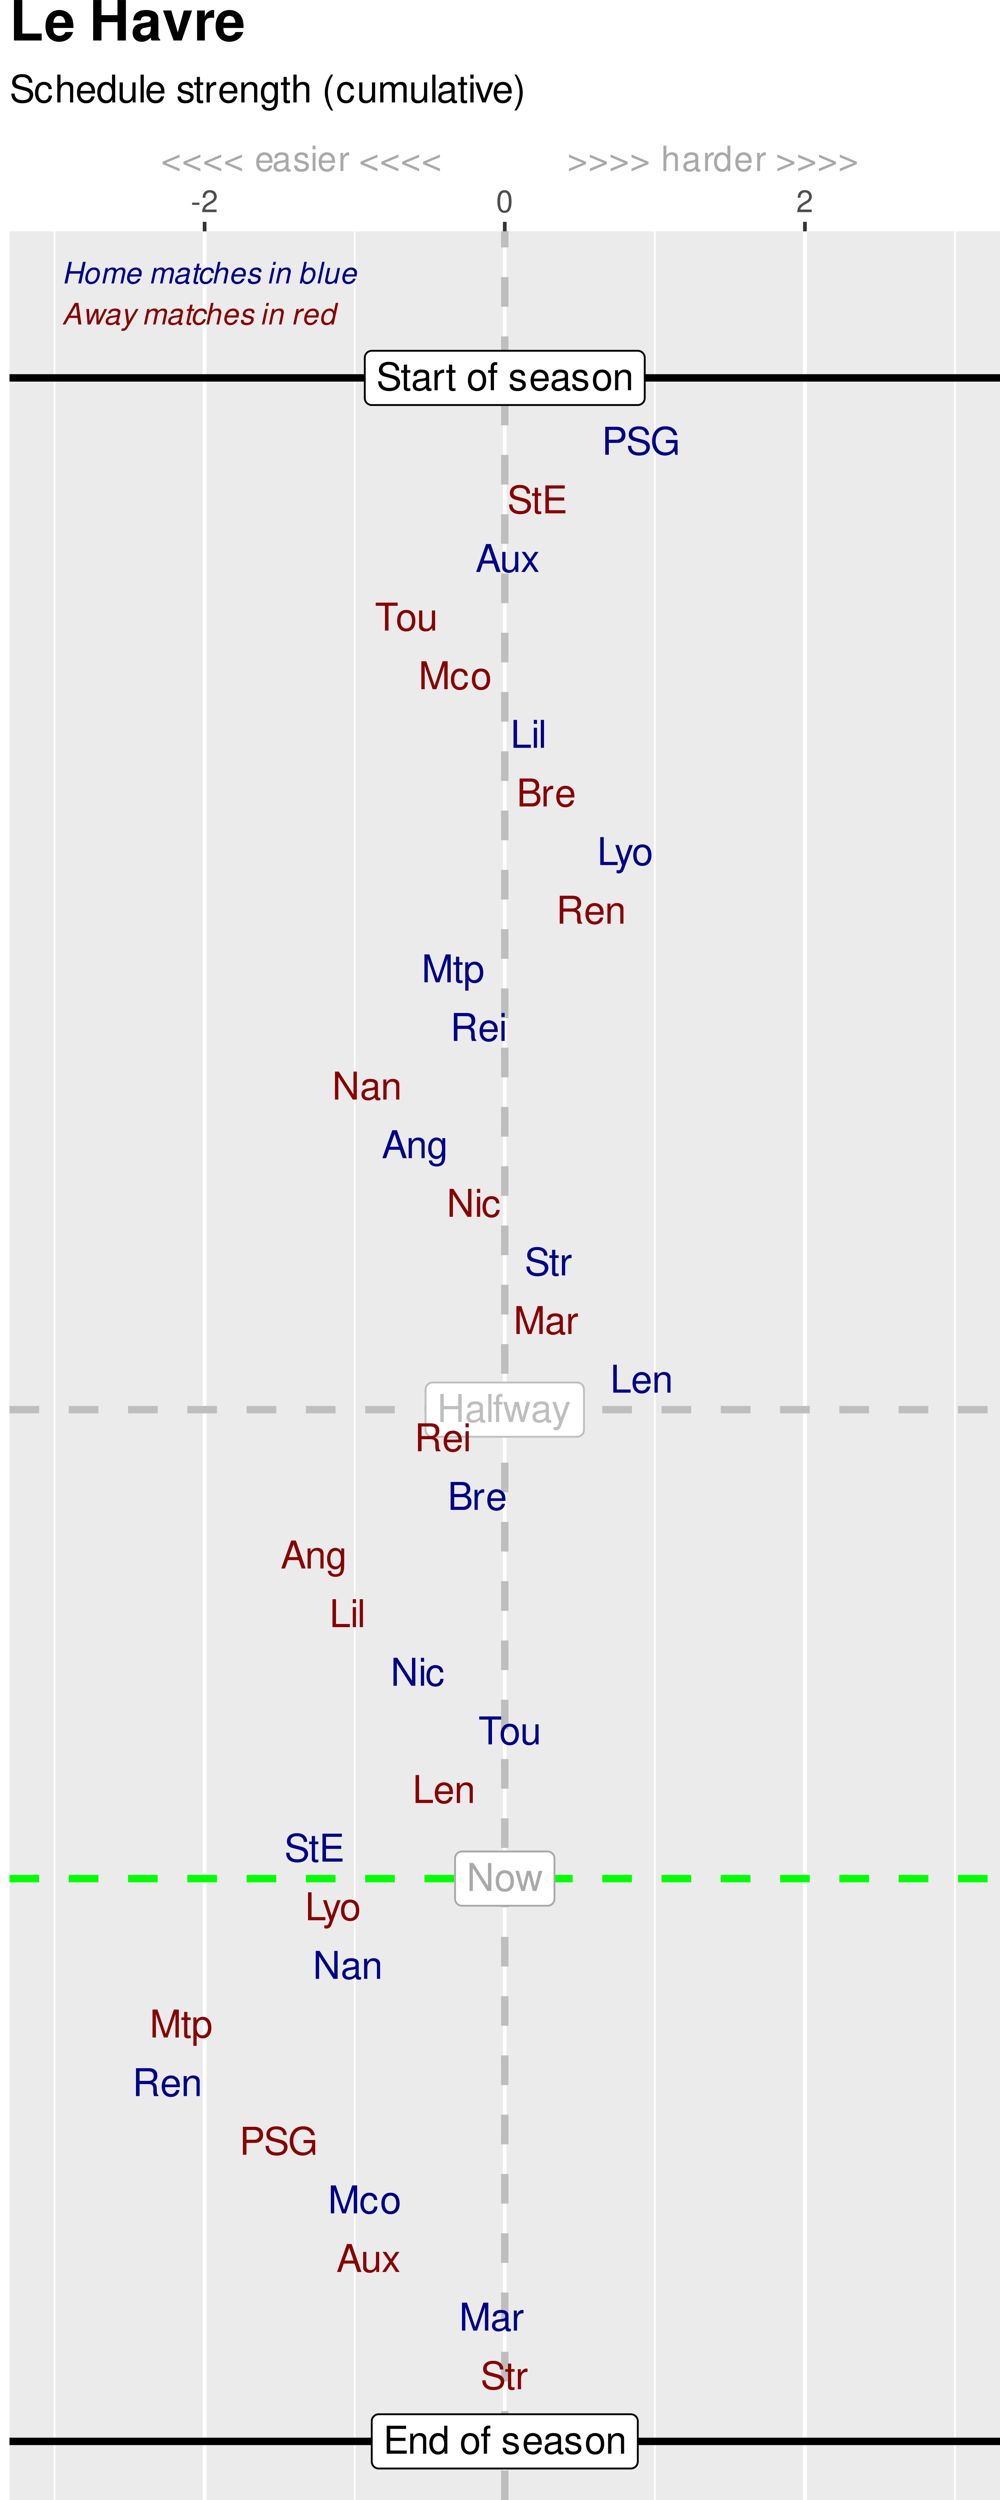 <?xml version="1.0" encoding="UTF-8"?>
<svg xmlns="http://www.w3.org/2000/svg" xmlns:xlink="http://www.w3.org/1999/xlink" width="288" height="720" viewBox="0 0 288 720">
<defs>
<g>
<g id="glyph-0-0">
<path d="M 7.141 -8.047 L 6.172 -8.047 L 6.172 -1.469 L 1.953 -8.047 L 0.844 -8.047 L 0.844 0 L 1.812 0 L 1.812 -6.531 L 5.969 0 L 7.141 0 Z M 7.141 -8.047 "/>
</g>
<g id="glyph-0-1">
<path d="M 3 -5.953 C 1.375 -5.953 0.391 -4.797 0.391 -2.844 C 0.391 -0.891 1.375 0.25 3.016 0.25 C 4.656 0.25 5.641 -0.906 5.641 -2.812 C 5.641 -4.812 4.688 -5.953 3 -5.953 Z M 3.016 -5.109 C 4.047 -5.109 4.672 -4.25 4.672 -2.812 C 4.672 -1.453 4.031 -0.594 3.016 -0.594 C 1.984 -0.594 1.359 -1.453 1.359 -2.844 C 1.359 -4.25 1.984 -5.109 3.016 -5.109 Z M 3.016 -5.109 "/>
</g>
<g id="glyph-0-2">
<path d="M 6.125 0 L 7.828 -5.781 L 6.781 -5.781 L 5.641 -1.281 L 4.5 -5.781 L 3.375 -5.781 L 2.266 -1.281 L 1.078 -5.781 L 0.062 -5.781 L 1.75 0 L 2.781 0 L 3.906 -4.547 L 5.078 0 Z M 6.125 0 "/>
</g>
<g id="glyph-0-3">
<path d="M 6.094 -3.672 L 6.094 0 L 7.109 0 L 7.109 -8.047 L 6.094 -8.047 L 6.094 -4.578 L 1.938 -4.578 L 1.938 -8.047 L 0.922 -8.047 L 0.922 0 L 1.938 0 L 1.938 -3.672 Z M 6.094 -3.672 "/>
</g>
<g id="glyph-0-4">
<path d="M 5.906 -0.547 C 5.812 -0.516 5.766 -0.516 5.719 -0.516 C 5.391 -0.516 5.219 -0.688 5.219 -0.969 L 5.219 -4.375 C 5.219 -5.406 4.469 -5.953 3.031 -5.953 C 2.188 -5.953 1.516 -5.719 1.109 -5.281 C 0.844 -4.984 0.734 -4.656 0.719 -4.078 L 1.641 -4.078 C 1.719 -4.781 2.141 -5.109 3 -5.109 C 3.844 -5.109 4.297 -4.797 4.297 -4.234 L 4.297 -4 C 4.281 -3.594 4.094 -3.453 3.344 -3.359 C 2.031 -3.188 1.828 -3.141 1.484 -3 C 0.812 -2.719 0.469 -2.203 0.469 -1.453 C 0.469 -0.406 1.188 0.25 2.359 0.25 C 3.094 0.25 3.672 0 4.328 -0.594 C 4.391 0 4.688 0.25 5.281 0.25 C 5.484 0.25 5.594 0.234 5.906 0.156 Z M 4.297 -1.828 C 4.297 -1.516 4.203 -1.328 3.938 -1.078 C 3.562 -0.734 3.109 -0.547 2.562 -0.547 C 1.844 -0.547 1.422 -0.891 1.422 -1.484 C 1.422 -2.094 1.828 -2.391 2.812 -2.547 C 3.797 -2.672 3.984 -2.719 4.297 -2.859 Z M 4.297 -1.828 "/>
</g>
<g id="glyph-0-5">
<path d="M 1.672 -8.047 L 0.75 -8.047 L 0.75 0 L 1.672 0 Z M 1.672 -8.047 "/>
</g>
<g id="glyph-0-6">
<path d="M 2.844 -5.781 L 1.891 -5.781 L 1.891 -6.688 C 1.891 -7.078 2.094 -7.281 2.531 -7.281 C 2.609 -7.281 2.641 -7.281 2.844 -7.266 L 2.844 -8.031 C 2.641 -8.078 2.516 -8.094 2.328 -8.094 C 1.484 -8.094 0.969 -7.594 0.969 -6.766 L 0.969 -5.781 L 0.203 -5.781 L 0.203 -5.031 L 0.969 -5.031 L 0.969 0 L 1.891 0 L 1.891 -5.031 L 2.844 -5.031 Z M 2.844 -5.781 "/>
</g>
<g id="glyph-0-7">
<path d="M 4.281 -5.781 L 2.688 -1.281 L 1.203 -5.781 L 0.219 -5.781 L 2.172 0.016 L 1.828 0.938 C 1.672 1.344 1.469 1.5 1.078 1.5 C 0.922 1.5 0.797 1.484 0.594 1.438 L 0.594 2.266 C 0.781 2.359 0.969 2.406 1.219 2.406 C 1.516 2.406 1.828 2.312 2.078 2.125 C 2.359 1.922 2.531 1.672 2.703 1.219 L 5.281 -5.781 Z M 4.281 -5.781 "/>
</g>
<g id="glyph-0-8">
<path d="M 2.016 -3.672 L 6.406 -3.672 L 6.406 -4.578 L 2.016 -4.578 L 2.016 -7.141 L 6.578 -7.141 L 6.578 -8.047 L 1 -8.047 L 1 0 L 6.766 0 L 6.766 -0.906 L 2.016 -0.906 Z M 2.016 -3.672 "/>
</g>
<g id="glyph-0-9">
<path d="M 0.766 -5.781 L 0.766 0 L 1.703 0 L 1.703 -3.188 C 1.703 -4.375 2.312 -5.141 3.266 -5.141 C 4 -5.141 4.469 -4.703 4.469 -4.016 L 4.469 0 L 5.375 0 L 5.375 -4.375 C 5.375 -5.328 4.656 -5.953 3.547 -5.953 C 2.688 -5.953 2.125 -5.625 1.625 -4.812 L 1.625 -5.781 Z M 0.766 -5.781 "/>
</g>
<g id="glyph-0-10">
<path d="M 5.469 -8.047 L 4.547 -8.047 L 4.547 -5.062 C 4.172 -5.641 3.547 -5.953 2.766 -5.953 C 1.266 -5.953 0.281 -4.75 0.281 -2.906 C 0.281 -0.953 1.234 0.25 2.812 0.25 C 3.594 0.25 4.156 -0.047 4.656 -0.766 L 4.656 0 L 5.469 0 Z M 2.922 -5.094 C 3.922 -5.094 4.547 -4.219 4.547 -2.828 C 4.547 -1.484 3.906 -0.609 2.938 -0.609 C 1.922 -0.609 1.25 -1.5 1.25 -2.844 C 1.25 -4.203 1.922 -5.094 2.922 -5.094 Z M 2.922 -5.094 "/>
</g>
<g id="glyph-0-11">
</g>
<g id="glyph-0-12">
<path d="M 4.844 -4.172 C 4.828 -5.312 4.078 -5.953 2.734 -5.953 C 1.391 -5.953 0.516 -5.266 0.516 -4.188 C 0.516 -3.281 0.984 -2.844 2.359 -2.516 L 3.219 -2.312 C 3.859 -2.156 4.109 -1.922 4.109 -1.516 C 4.109 -0.969 3.562 -0.594 2.766 -0.594 C 2.266 -0.594 1.844 -0.734 1.609 -0.984 C 1.469 -1.156 1.406 -1.312 1.344 -1.719 L 0.375 -1.719 C 0.422 -0.391 1.172 0.25 2.688 0.25 C 4.141 0.25 5.078 -0.469 5.078 -1.578 C 5.078 -2.438 4.578 -2.922 3.438 -3.188 L 2.547 -3.406 C 1.797 -3.578 1.484 -3.828 1.484 -4.234 C 1.484 -4.766 1.953 -5.109 2.703 -5.109 C 3.453 -5.109 3.844 -4.781 3.859 -4.172 Z M 4.844 -4.172 "/>
</g>
<g id="glyph-0-13">
<path d="M 5.672 -2.578 C 5.672 -3.469 5.594 -4 5.438 -4.438 C 5.062 -5.375 4.172 -5.953 3.094 -5.953 C 1.484 -5.953 0.438 -4.734 0.438 -2.812 C 0.438 -0.906 1.438 0.25 3.078 0.25 C 4.391 0.25 5.312 -0.5 5.547 -1.75 L 4.625 -1.75 C 4.359 -1 3.844 -0.594 3.109 -0.594 C 2.516 -0.594 2.016 -0.859 1.719 -1.344 C 1.484 -1.672 1.406 -2.016 1.406 -2.578 Z M 1.422 -3.344 C 1.5 -4.406 2.156 -5.109 3.078 -5.109 C 4.016 -5.109 4.672 -4.375 4.672 -3.344 Z M 1.422 -3.344 "/>
</g>
<g id="glyph-0-14">
<path d="M 6.578 -5.688 C 6.578 -6.234 6.547 -6.391 6.375 -6.766 C 5.938 -7.703 5 -8.188 3.641 -8.188 C 1.859 -8.188 0.766 -7.281 0.766 -5.828 C 0.766 -4.844 1.297 -4.219 2.359 -3.938 L 4.359 -3.406 C 5.375 -3.141 5.828 -2.734 5.828 -2.109 C 5.828 -1.672 5.594 -1.234 5.266 -1 C 4.938 -0.766 4.438 -0.656 3.781 -0.656 C 2.891 -0.656 2.312 -0.859 1.922 -1.328 C 1.625 -1.672 1.484 -2.062 1.5 -2.562 L 0.531 -2.562 C 0.547 -1.828 0.688 -1.344 1 -0.891 C 1.562 -0.125 2.484 0.25 3.719 0.25 C 4.672 0.25 5.453 0.031 5.969 -0.359 C 6.516 -0.797 6.859 -1.516 6.859 -2.203 C 6.859 -3.203 6.234 -3.938 5.141 -4.234 L 3.125 -4.766 C 2.156 -5.031 1.797 -5.344 1.797 -5.969 C 1.797 -6.781 2.516 -7.328 3.594 -7.328 C 4.875 -7.328 5.594 -6.75 5.609 -5.688 Z M 6.578 -5.688 "/>
</g>
<g id="glyph-0-15">
<path d="M 2.812 -5.781 L 1.859 -5.781 L 1.859 -7.375 L 0.938 -7.375 L 0.938 -5.781 L 0.156 -5.781 L 0.156 -5.031 L 0.938 -5.031 L 0.938 -0.656 C 0.938 -0.062 1.344 0.25 2.062 0.25 C 2.297 0.25 2.5 0.234 2.812 0.172 L 2.812 -0.594 C 2.672 -0.562 2.547 -0.547 2.359 -0.547 C 1.969 -0.547 1.859 -0.656 1.859 -1.078 L 1.859 -5.031 L 2.812 -5.031 Z M 2.812 -5.781 "/>
</g>
<g id="glyph-0-16">
<path d="M 0.766 -5.781 L 0.766 0 L 1.688 0 L 1.688 -3 C 1.703 -4.391 2.281 -5.016 3.547 -4.984 L 3.547 -5.922 C 3.391 -5.938 3.297 -5.953 3.188 -5.953 C 2.594 -5.953 2.141 -5.594 1.609 -4.734 L 1.609 -5.781 Z M 0.766 -5.781 "/>
</g>
<g id="glyph-0-17">
<path d="M 2.031 -3.406 L 4.562 -3.406 C 5.188 -3.406 5.688 -3.594 6.125 -3.984 C 6.609 -4.438 6.812 -4.953 6.812 -5.688 C 6.812 -7.203 5.922 -8.047 4.328 -8.047 L 1 -8.047 L 1 0 L 2.031 0 Z M 2.031 -4.312 L 2.031 -7.141 L 4.172 -7.141 C 5.156 -7.141 5.75 -6.609 5.75 -5.734 C 5.75 -4.844 5.156 -4.312 4.172 -4.312 Z M 2.031 -4.312 "/>
</g>
<g id="glyph-0-18">
<path d="M 7.828 -4.25 L 4.469 -4.25 L 4.469 -3.344 L 6.922 -3.344 L 6.922 -3.125 C 6.922 -1.688 5.859 -0.656 4.391 -0.656 C 3.578 -0.656 2.844 -0.953 2.359 -1.469 C 1.828 -2.047 1.516 -3 1.516 -4 C 1.516 -5.969 2.641 -7.281 4.344 -7.281 C 5.562 -7.281 6.453 -6.656 6.672 -5.609 L 7.719 -5.609 C 7.438 -7.25 6.203 -8.188 4.359 -8.188 C 3.375 -8.188 2.578 -7.938 1.938 -7.406 C 1 -6.641 0.484 -5.391 0.484 -3.938 C 0.484 -1.469 2 0.25 4.172 0.25 C 5.266 0.25 6.125 -0.156 6.922 -1.031 L 7.188 0.047 L 7.828 0.047 Z M 7.828 -4.25 "/>
</g>
<g id="glyph-0-19">
<path d="M 5.234 -2.422 L 6.062 0 L 7.219 0 L 4.391 -8.047 L 3.062 -8.047 L 0.188 0 L 1.281 0 L 2.125 -2.422 Z M 4.953 -3.281 L 2.391 -3.281 L 3.719 -6.953 Z M 4.953 -3.281 "/>
</g>
<g id="glyph-0-20">
<path d="M 5.328 0 L 5.328 -5.781 L 4.406 -5.781 L 4.406 -2.5 C 4.406 -1.328 3.797 -0.547 2.828 -0.547 C 2.094 -0.547 1.641 -1 1.641 -1.688 L 1.641 -5.781 L 0.719 -5.781 L 0.719 -1.328 C 0.719 -0.359 1.438 0.25 2.562 0.25 C 3.406 0.25 3.953 -0.047 4.5 -0.812 L 4.5 0 Z M 5.328 0 "/>
</g>
<g id="glyph-0-21">
<path d="M 3.219 -3 L 5.172 -5.781 L 4.125 -5.781 L 2.734 -3.688 L 1.344 -5.781 L 0.297 -5.781 L 2.234 -2.953 L 0.188 0 L 1.234 0 L 2.703 -2.219 L 4.156 0 L 5.219 0 Z M 3.219 -3 "/>
</g>
<g id="glyph-0-22">
<path d="M 3.906 -7.141 L 6.547 -7.141 L 6.547 -8.047 L 0.234 -8.047 L 0.234 -7.141 L 2.891 -7.141 L 2.891 0 L 3.906 0 Z M 3.906 -7.141 "/>
</g>
<g id="glyph-0-23">
<path d="M 5.172 0 L 7.438 -6.75 L 7.438 0 L 8.406 0 L 8.406 -8.047 L 6.984 -8.047 L 4.641 -1.031 L 2.25 -8.047 L 0.828 -8.047 L 0.828 0 L 1.797 0 L 1.797 -6.75 L 4.094 0 Z M 5.172 0 "/>
</g>
<g id="glyph-0-24">
<path d="M 5.203 -3.844 C 5.156 -4.406 5.031 -4.766 4.812 -5.094 C 4.422 -5.641 3.719 -5.953 2.922 -5.953 C 1.344 -5.953 0.344 -4.719 0.344 -2.797 C 0.344 -0.922 1.344 0.25 2.906 0.25 C 4.281 0.25 5.156 -0.578 5.266 -1.984 L 4.344 -1.984 C 4.188 -1.062 3.719 -0.594 2.922 -0.594 C 1.906 -0.594 1.297 -1.422 1.297 -2.797 C 1.297 -4.234 1.906 -5.109 2.906 -5.109 C 3.672 -5.109 4.172 -4.656 4.281 -3.844 Z M 5.203 -3.844 "/>
</g>
<g id="glyph-0-25">
<path d="M 1.906 -8.047 L 0.891 -8.047 L 0.891 0 L 5.891 0 L 5.891 -0.906 L 1.906 -0.906 Z M 1.906 -8.047 "/>
</g>
<g id="glyph-0-26">
<path d="M 1.656 -5.781 L 0.734 -5.781 L 0.734 0 L 1.656 0 Z M 1.656 -8.047 L 0.734 -8.047 L 0.734 -6.891 L 1.656 -6.891 Z M 1.656 -8.047 "/>
</g>
<g id="glyph-0-27">
<path d="M 0.875 0 L 4.5 0 C 5.266 0 5.828 -0.203 6.266 -0.672 C 6.656 -1.094 6.875 -1.672 6.875 -2.297 C 6.875 -3.266 6.438 -3.859 5.406 -4.25 C 6.156 -4.594 6.531 -5.188 6.531 -6.016 C 6.531 -6.609 6.312 -7.109 5.891 -7.484 C 5.453 -7.875 4.922 -8.047 4.141 -8.047 L 0.875 -8.047 Z M 1.906 -4.578 L 1.906 -7.141 L 3.891 -7.141 C 4.469 -7.141 4.781 -7.062 5.062 -6.859 C 5.344 -6.641 5.5 -6.312 5.5 -5.859 C 5.5 -5.422 5.344 -5.094 5.062 -4.875 C 4.781 -4.656 4.469 -4.578 3.891 -4.578 Z M 1.906 -0.906 L 1.906 -3.672 L 4.406 -3.672 C 5.312 -3.672 5.859 -3.156 5.859 -2.281 C 5.859 -1.422 5.312 -0.906 4.406 -0.906 Z M 1.906 -0.906 "/>
</g>
<g id="glyph-0-28">
<path d="M 2.062 -3.469 L 4.703 -3.469 C 5.625 -3.469 6.031 -3.031 6.031 -2.031 L 6.016 -1.312 C 6.016 -0.812 6.109 -0.328 6.25 0 L 7.5 0 L 7.5 -0.25 C 7.109 -0.516 7.031 -0.812 7.016 -1.875 C 7 -3.203 6.797 -3.594 5.922 -3.984 C 6.828 -4.438 7.188 -4.969 7.188 -5.906 C 7.188 -7.297 6.328 -8.047 4.734 -8.047 L 1.031 -8.047 L 1.031 0 L 2.062 0 Z M 2.062 -4.375 L 2.062 -7.141 L 4.547 -7.141 C 5.109 -7.141 5.453 -7.062 5.703 -6.844 C 5.969 -6.609 6.125 -6.234 6.125 -5.766 C 6.125 -4.812 5.641 -4.375 4.547 -4.375 Z M 2.062 -4.375 "/>
</g>
<g id="glyph-0-29">
<path d="M 0.594 2.406 L 1.531 2.406 L 1.531 -0.609 C 2.016 -0.016 2.547 0.25 3.297 0.25 C 4.812 0.25 5.781 -0.953 5.781 -2.797 C 5.781 -4.734 4.828 -5.953 3.297 -5.953 C 2.5 -5.953 1.875 -5.594 1.453 -4.922 L 1.453 -5.781 L 0.594 -5.781 Z M 3.141 -5.094 C 4.156 -5.094 4.812 -4.203 4.812 -2.812 C 4.812 -1.5 4.141 -0.609 3.141 -0.609 C 2.156 -0.609 1.531 -1.484 1.531 -2.844 C 1.531 -4.203 2.156 -5.094 3.141 -5.094 Z M 3.141 -5.094 "/>
</g>
<g id="glyph-0-30">
<path d="M 4.469 -5.781 L 4.469 -4.953 C 4 -5.641 3.484 -5.953 2.766 -5.953 C 1.359 -5.953 0.391 -4.656 0.391 -2.797 C 0.391 -1.828 0.625 -1.109 1.109 -0.531 C 1.547 -0.016 2.094 0.25 2.703 0.25 C 3.391 0.25 3.891 -0.062 4.375 -0.781 L 4.375 -0.484 C 4.375 1.062 3.938 1.641 2.797 1.641 C 2.016 1.641 1.609 1.328 1.516 0.656 L 0.578 0.656 C 0.656 1.734 1.516 2.406 2.766 2.406 C 3.625 2.406 4.328 2.125 4.703 1.672 C 5.141 1.125 5.312 0.406 5.312 -0.953 L 5.312 -5.781 Z M 2.844 -5.109 C 3.828 -5.109 4.375 -4.281 4.375 -2.812 C 4.375 -1.406 3.812 -0.594 2.844 -0.594 C 1.906 -0.594 1.344 -1.422 1.344 -2.844 C 1.344 -4.266 1.906 -5.109 2.844 -5.109 Z M 2.844 -5.109 "/>
</g>
<g id="glyph-1-0">
<path d="M 1.406 -2.078 L 1.172 -2.078 L 1.172 -1.297 C 1.078 -1.453 0.906 -1.531 0.719 -1.531 C 0.328 -1.531 0.078 -1.219 0.078 -0.75 C 0.078 -0.25 0.312 0.062 0.719 0.062 C 0.922 0.062 1.062 -0.016 1.203 -0.203 L 1.203 0 L 1.406 0 Z M 0.75 -1.312 C 1.016 -1.312 1.172 -1.094 1.172 -0.734 C 1.172 -0.391 1 -0.156 0.75 -0.156 C 0.5 -0.156 0.328 -0.391 0.328 -0.734 C 0.328 -1.078 0.5 -1.312 0.75 -1.312 Z M 0.75 -1.312 "/>
</g>
<g id="glyph-1-1">
<path d="M 0.781 -1.531 C 0.359 -1.531 0.109 -1.234 0.109 -0.734 C 0.109 -0.234 0.359 0.062 0.781 0.062 C 1.203 0.062 1.453 -0.234 1.453 -0.719 C 1.453 -1.234 1.203 -1.531 0.781 -1.531 Z M 0.781 -1.312 C 1.047 -1.312 1.203 -1.094 1.203 -0.719 C 1.203 -0.375 1.031 -0.156 0.781 -0.156 C 0.516 -0.156 0.344 -0.375 0.344 -0.734 C 0.344 -1.094 0.516 -1.312 0.781 -1.312 Z M 0.781 -1.312 "/>
</g>
<g id="glyph-1-2">
<path d="M 0.719 -1.484 L 0.484 -1.484 L 0.484 -1.906 L 0.234 -1.906 L 0.234 -1.484 L 0.047 -1.484 L 0.047 -1.297 L 0.234 -1.297 L 0.234 -0.172 C 0.234 -0.016 0.344 0.062 0.531 0.062 C 0.594 0.062 0.641 0.062 0.719 0.047 L 0.719 -0.156 C 0.688 -0.141 0.656 -0.141 0.609 -0.141 C 0.5 -0.141 0.484 -0.172 0.484 -0.281 L 0.484 -1.297 L 0.719 -1.297 Z M 0.719 -1.484 "/>
</g>
<g id="glyph-2-0">
<path d="M 4.469 -1.875 L 4.703 0 L 5.578 0 L 4.703 -6.219 L 3.688 -6.219 L 0.141 0 L 0.984 0 L 2.031 -1.875 Z M 4.391 -2.531 L 2.422 -2.531 L 4.047 -5.375 Z M 4.391 -2.531 "/>
</g>
<g id="glyph-2-1">
<path d="M 4.75 0 L 7 -4.469 L 6.219 -4.469 L 4.547 -0.984 L 4.453 -4.469 L 3.562 -4.469 L 1.938 -0.984 L 1.781 -4.469 L 1 -4.469 L 1.344 0 L 2.172 0 L 3.828 -3.562 L 3.938 0 Z M 4.75 0 "/>
</g>
<g id="glyph-2-2">
<path d="M 4.703 -0.438 C 4.625 -0.422 4.594 -0.422 4.562 -0.422 C 4.391 -0.422 4.281 -0.484 4.25 -0.578 C 4.234 -0.609 4.234 -0.625 4.234 -0.672 C 4.234 -0.688 4.234 -0.719 4.25 -0.75 L 4.797 -3.312 C 4.844 -3.547 4.844 -3.547 4.844 -3.641 C 4.844 -4.047 4.5 -4.406 3.984 -4.531 C 3.781 -4.578 3.578 -4.594 3.359 -4.594 C 2.172 -4.594 1.453 -4.094 1.281 -3.141 L 2 -3.141 C 2.078 -3.391 2.141 -3.5 2.266 -3.625 C 2.453 -3.828 2.812 -3.938 3.172 -3.938 C 3.562 -3.938 3.875 -3.812 4.016 -3.594 C 4.062 -3.547 4.078 -3.469 4.078 -3.391 C 4.078 -3.359 4.062 -3.297 4.062 -3.234 L 4.031 -3.078 C 3.969 -2.75 3.781 -2.625 3.172 -2.578 C 2.328 -2.5 1.938 -2.438 1.641 -2.328 C 1.078 -2.109 0.719 -1.734 0.594 -1.234 C 0.578 -1.125 0.547 -1 0.547 -0.891 C 0.547 -0.406 0.797 -0.047 1.219 0.109 C 1.375 0.156 1.578 0.203 1.781 0.203 C 2.094 0.203 2.438 0.141 2.75 0.031 C 3.016 -0.062 3.141 -0.156 3.5 -0.453 L 3.5 -0.359 C 3.5 -0.125 3.625 0.078 3.828 0.141 C 3.922 0.172 4.031 0.203 4.141 0.203 C 4.25 0.203 4.281 0.203 4.484 0.141 C 4.5 0.141 4.547 0.125 4.594 0.125 Z M 3.672 -1.406 C 3.562 -0.875 2.812 -0.422 2.062 -0.422 C 1.766 -0.422 1.547 -0.5 1.422 -0.625 C 1.344 -0.719 1.312 -0.844 1.312 -0.984 C 1.312 -1.266 1.469 -1.547 1.719 -1.703 C 1.922 -1.828 2.172 -1.891 2.609 -1.953 C 3.469 -2.078 3.469 -2.078 3.844 -2.203 Z M 3.672 -1.406 "/>
</g>
<g id="glyph-2-3">
<path d="M 4.281 -4.469 L 2.281 -1 L 1.891 -4.469 L 1.125 -4.469 L 1.703 0.031 L 1.266 0.719 C 1.078 1.031 1 1.078 0.812 1.141 C 0.75 1.156 0.656 1.172 0.578 1.172 C 0.484 1.172 0.453 1.172 0.203 1.141 L 0.062 1.781 C 0.156 1.812 0.219 1.828 0.281 1.844 C 0.344 1.844 0.406 1.859 0.484 1.859 C 1.094 1.859 1.531 1.578 1.891 0.938 L 5.031 -4.469 Z M 4.281 -4.469 "/>
</g>
<g id="glyph-2-4">
</g>
<g id="glyph-2-5">
<path d="M 1.547 -4.469 L 0.609 0 L 1.328 0 L 1.922 -2.812 C 2.062 -3.453 2.641 -3.984 3.203 -3.984 C 3.578 -3.984 3.859 -3.781 3.906 -3.516 C 3.906 -3.484 3.906 -3.453 3.906 -3.391 C 3.906 -3.297 3.891 -3.188 3.875 -3.078 L 3.219 0 L 3.938 0 L 4.531 -2.812 C 4.672 -3.469 5.25 -3.984 5.875 -3.984 C 6.266 -3.984 6.516 -3.734 6.516 -3.328 C 6.516 -3.203 6.516 -3.203 6.438 -2.906 L 5.828 0 L 6.547 0 L 7.219 -3.188 C 7.25 -3.281 7.266 -3.562 7.266 -3.656 C 7.266 -3.875 7.172 -4.125 7 -4.312 C 6.812 -4.516 6.594 -4.594 6.188 -4.594 C 5.625 -4.594 5.141 -4.375 4.641 -3.891 C 4.562 -4.203 4.375 -4.406 4.125 -4.516 C 3.969 -4.578 3.812 -4.594 3.609 -4.594 C 3.016 -4.594 2.641 -4.422 2.094 -3.922 L 2.203 -4.469 Z M 1.547 -4.469 "/>
</g>
<g id="glyph-2-6">
<path d="M 3.125 -4.469 L 2.359 -4.469 L 2.625 -5.703 L 1.906 -5.703 L 1.641 -4.469 L 1.047 -4.469 L 0.922 -3.906 L 1.531 -3.906 L 0.859 -0.75 C 0.844 -0.656 0.828 -0.562 0.828 -0.484 C 0.828 -0.141 0.969 0.062 1.312 0.156 C 1.406 0.172 1.5 0.203 1.594 0.203 C 1.766 0.203 2.016 0.172 2.141 0.141 L 2.281 -0.484 C 2 -0.422 1.984 -0.422 1.875 -0.422 C 1.703 -0.422 1.609 -0.484 1.562 -0.594 C 1.562 -0.609 1.562 -0.625 1.562 -0.641 C 1.562 -0.672 1.562 -0.719 1.578 -0.766 L 2.25 -3.906 L 3 -3.906 Z M 3.125 -4.469 "/>
</g>
<g id="glyph-2-7">
<path d="M 4.703 -2.969 L 4.703 -3.094 C 4.719 -3.219 4.719 -3.312 4.719 -3.344 C 4.719 -3.828 4.344 -4.344 3.875 -4.5 C 3.688 -4.562 3.484 -4.594 3.25 -4.594 C 2.484 -4.594 1.797 -4.281 1.344 -3.688 C 0.938 -3.172 0.641 -2.234 0.641 -1.453 C 0.641 -0.766 1.031 -0.141 1.547 0.078 C 1.75 0.156 1.984 0.203 2.25 0.203 C 2.938 0.203 3.531 -0.047 3.922 -0.516 C 4.141 -0.766 4.281 -1.062 4.422 -1.531 L 3.703 -1.531 C 3.453 -0.844 2.984 -0.453 2.359 -0.453 C 2 -0.453 1.703 -0.625 1.547 -0.891 C 1.453 -1.078 1.406 -1.312 1.406 -1.547 C 1.406 -2.094 1.578 -2.734 1.859 -3.188 C 2.188 -3.688 2.609 -3.938 3.125 -3.938 C 3.562 -3.938 3.844 -3.766 3.953 -3.422 C 3.969 -3.328 4 -3.25 4 -3.156 C 4 -3.109 4 -3.047 3.984 -2.969 Z M 4.703 -2.969 "/>
</g>
<g id="glyph-2-8">
<path d="M 1.922 -6.219 L 0.594 0 L 1.312 0 L 1.828 -2.469 C 2.031 -3.406 2.641 -3.984 3.406 -3.984 C 3.844 -3.984 4.141 -3.688 4.141 -3.266 C 4.141 -3.156 4.141 -3.156 4.094 -2.922 L 3.469 0 L 4.188 0 L 4.859 -3.203 C 4.891 -3.312 4.891 -3.422 4.891 -3.531 C 4.891 -4.047 4.609 -4.438 4.172 -4.547 C 4.031 -4.578 3.906 -4.594 3.75 -4.594 C 3.109 -4.594 2.703 -4.422 2.156 -3.922 L 2.641 -6.219 Z M 1.922 -6.219 "/>
</g>
<g id="glyph-2-9">
<path d="M 4.797 -2 C 4.922 -2.656 4.953 -2.859 4.953 -3.141 C 4.953 -3.969 4.234 -4.594 3.312 -4.594 C 2.578 -4.594 1.875 -4.25 1.438 -3.672 C 1.031 -3.141 0.719 -2.172 0.719 -1.469 C 0.719 -1.016 0.922 -0.547 1.25 -0.234 C 1.547 0.062 1.922 0.203 2.406 0.203 C 3.422 0.203 4.312 -0.438 4.578 -1.359 L 3.859 -1.359 C 3.547 -0.766 3.094 -0.453 2.531 -0.453 C 1.844 -0.453 1.469 -0.875 1.469 -1.609 C 1.469 -1.797 1.469 -1.875 1.516 -2 Z M 1.656 -2.609 C 1.891 -3.391 2.516 -3.938 3.203 -3.938 C 3.734 -3.938 4.062 -3.656 4.172 -3.141 C 4.188 -3.062 4.203 -2.984 4.203 -2.891 C 4.203 -2.812 4.188 -2.75 4.172 -2.609 Z M 1.656 -2.609 "/>
</g>
<g id="glyph-2-10">
<path d="M 4.391 -3.219 C 4.422 -3.406 4.438 -3.484 4.438 -3.594 C 4.438 -4.188 3.875 -4.594 3.031 -4.594 C 2.438 -4.594 1.906 -4.422 1.562 -4.094 C 1.25 -3.781 1.047 -3.344 1.047 -2.938 C 1.047 -2.422 1.344 -2.172 2.234 -1.938 L 2.859 -1.781 C 3.141 -1.703 3.266 -1.656 3.344 -1.562 C 3.406 -1.484 3.453 -1.359 3.453 -1.281 C 3.453 -1.172 3.375 -0.969 3.297 -0.859 C 3.156 -0.688 2.906 -0.547 2.594 -0.5 C 2.469 -0.469 2.359 -0.453 2.234 -0.453 C 1.719 -0.453 1.422 -0.625 1.344 -0.938 C 1.328 -1 1.312 -1.062 1.312 -1.125 C 1.312 -1.172 1.328 -1.25 1.328 -1.328 L 0.578 -1.328 C 0.531 -1.141 0.516 -1.031 0.516 -0.891 C 0.516 -0.391 0.875 -0.016 1.469 0.125 C 1.672 0.172 1.891 0.203 2.109 0.203 C 3.375 0.203 4.203 -0.453 4.203 -1.469 C 4.203 -2 3.922 -2.266 3.172 -2.453 L 2.531 -2.625 C 2.125 -2.719 1.891 -2.859 1.812 -3.031 C 1.812 -3.047 1.797 -3.094 1.797 -3.125 C 1.797 -3.297 1.906 -3.516 2.062 -3.656 C 2.266 -3.859 2.516 -3.938 2.891 -3.938 C 3.297 -3.938 3.547 -3.828 3.641 -3.594 C 3.672 -3.547 3.672 -3.484 3.672 -3.406 C 3.672 -3.359 3.672 -3.297 3.672 -3.219 Z M 4.391 -3.219 "/>
</g>
<g id="glyph-2-11">
<path d="M 2.234 -4.469 L 1.516 -4.469 L 0.562 0 L 1.281 0 Z M 2.609 -6.219 L 1.891 -6.219 L 1.703 -5.344 L 2.422 -5.344 Z M 2.609 -6.219 "/>
</g>
<g id="glyph-2-12">
<path d="M 1.547 -4.469 L 0.594 0 L 1.312 0 L 1.828 -2.469 C 2.031 -3.406 2.641 -3.984 3.406 -3.984 C 3.828 -3.984 4.141 -3.688 4.141 -3.297 C 4.141 -3.234 4.125 -3.125 4.094 -2.984 L 3.469 0 L 4.188 0 L 4.859 -3.203 C 4.891 -3.312 4.891 -3.422 4.891 -3.531 C 4.891 -4.031 4.594 -4.422 4.156 -4.547 C 4.031 -4.578 3.891 -4.594 3.734 -4.594 C 3.094 -4.594 2.531 -4.375 2.078 -3.922 L 2.188 -4.469 Z M 1.547 -4.469 "/>
</g>
<g id="glyph-2-13">
<path d="M 1.531 -4.469 L 0.594 0 L 1.312 0 L 1.797 -2.328 C 2.016 -3.328 2.578 -3.844 3.484 -3.844 L 3.562 -3.844 L 3.719 -4.578 L 3.672 -4.578 C 3.594 -4.594 3.531 -4.594 3.453 -4.594 C 2.953 -4.594 2.578 -4.375 2.031 -3.766 L 2.188 -4.469 Z M 1.531 -4.469 "/>
</g>
<g id="glyph-2-14">
<path d="M 5.547 -6.219 L 4.828 -6.219 L 4.312 -3.828 C 4.109 -4.25 3.906 -4.438 3.547 -4.531 C 3.406 -4.578 3.25 -4.594 3.094 -4.594 C 1.688 -4.594 0.625 -3.25 0.625 -1.453 C 0.625 -0.453 1.188 0.203 2.078 0.203 C 2.453 0.203 2.844 0.078 3.188 -0.125 C 3.438 -0.281 3.547 -0.406 3.672 -0.641 L 3.531 0 L 4.219 0 Z M 3.031 -3.938 C 3.422 -3.938 3.781 -3.734 3.922 -3.406 C 4 -3.234 4.031 -3.031 4.031 -2.797 C 4.031 -2.281 3.906 -1.766 3.641 -1.328 C 3.312 -0.75 2.891 -0.453 2.375 -0.453 C 1.953 -0.453 1.641 -0.656 1.5 -0.984 C 1.422 -1.172 1.375 -1.391 1.375 -1.625 C 1.375 -2.562 1.844 -3.531 2.469 -3.828 C 2.641 -3.906 2.797 -3.938 3.031 -3.938 Z M 3.031 -3.938 "/>
</g>
<g id="glyph-2-15">
<path d="M 5.297 -2.828 L 4.688 0 L 5.5 0 L 6.812 -6.219 L 6.016 -6.219 L 5.438 -3.531 L 2.266 -3.531 L 2.828 -6.219 L 2.031 -6.219 L 0.703 0 L 1.516 0 L 2.109 -2.828 Z M 5.297 -2.828 "/>
</g>
<g id="glyph-2-16">
<path d="M 3.281 -4.594 C 1.984 -4.594 1.125 -3.766 0.781 -2.203 C 0.719 -1.922 0.688 -1.656 0.688 -1.406 C 0.688 -0.453 1.344 0.203 2.297 0.203 C 3.109 0.203 3.766 -0.141 4.234 -0.797 C 4.625 -1.328 4.906 -2.266 4.906 -3 C 4.906 -3.641 4.578 -4.219 4.062 -4.438 C 3.828 -4.547 3.578 -4.594 3.281 -4.594 Z M 3.172 -3.938 C 3.594 -3.938 3.953 -3.719 4.078 -3.375 C 4.141 -3.203 4.156 -3.047 4.156 -2.844 C 4.156 -1.875 3.719 -0.938 3.078 -0.609 C 2.859 -0.516 2.656 -0.453 2.422 -0.453 C 2 -0.453 1.656 -0.672 1.531 -1.031 C 1.469 -1.203 1.438 -1.375 1.438 -1.562 C 1.438 -1.969 1.531 -2.406 1.688 -2.812 C 1.891 -3.281 2.156 -3.594 2.531 -3.781 C 2.734 -3.891 2.938 -3.938 3.172 -3.938 Z M 3.172 -3.938 "/>
</g>
<g id="glyph-2-17">
<path d="M 1.781 -6.219 L 0.453 0 L 1.094 0 L 1.25 -0.672 C 1.516 -0.047 1.875 0.203 2.516 0.203 C 3.078 0.203 3.688 -0.062 4.062 -0.469 C 4.641 -1.078 5.016 -2.047 5.016 -2.922 C 5.016 -3.609 4.672 -4.203 4.125 -4.469 C 3.938 -4.562 3.734 -4.594 3.5 -4.594 C 3.156 -4.594 2.781 -4.5 2.531 -4.344 C 2.375 -4.25 2.266 -4.156 2 -3.875 L 2.5 -6.219 Z M 3.266 -3.938 C 3.672 -3.938 3.984 -3.75 4.141 -3.406 C 4.219 -3.219 4.266 -3.016 4.266 -2.766 C 4.266 -1.828 3.766 -0.891 3.109 -0.578 C 2.922 -0.5 2.75 -0.453 2.531 -0.453 C 2.141 -0.453 1.828 -0.641 1.688 -0.984 C 1.609 -1.172 1.578 -1.359 1.578 -1.562 C 1.578 -2.547 2.031 -3.453 2.703 -3.812 C 2.875 -3.906 3.047 -3.938 3.266 -3.938 Z M 3.266 -3.938 "/>
</g>
<g id="glyph-2-18">
<path d="M 2.625 -6.219 L 1.906 -6.219 L 0.578 0 L 1.297 0 Z M 2.625 -6.219 "/>
</g>
<g id="glyph-2-19">
<path d="M 4.125 0 L 5.062 -4.469 L 4.344 -4.469 L 3.812 -1.938 C 3.625 -1.016 3.016 -0.422 2.281 -0.422 C 1.891 -0.422 1.609 -0.594 1.547 -0.906 C 1.531 -0.969 1.531 -1.031 1.531 -1.078 C 1.531 -1.141 1.531 -1.219 1.547 -1.312 L 2.234 -4.469 L 1.516 -4.469 L 0.781 -1.031 C 0.766 -0.938 0.75 -0.844 0.75 -0.734 C 0.75 -0.281 1.031 0.047 1.516 0.156 C 1.641 0.172 1.781 0.203 1.922 0.203 C 2.594 0.203 3.078 -0.016 3.578 -0.484 L 3.469 0 Z M 4.125 0 "/>
</g>
<g id="glyph-3-0">
<path d="M 2.5 -2.75 L 0.406 -2.75 L 0.406 -2.109 L 2.5 -2.109 Z M 2.5 -2.75 "/>
</g>
<g id="glyph-3-1">
<path d="M 4.453 -0.766 L 1.172 -0.766 C 1.25 -1.297 1.531 -1.625 2.297 -2.094 L 3.172 -2.594 C 4.047 -3.062 4.5 -3.719 4.5 -4.5 C 4.5 -5.031 4.281 -5.531 3.922 -5.875 C 3.547 -6.203 3.094 -6.359 2.5 -6.359 C 1.703 -6.359 1.125 -6.078 0.781 -5.531 C 0.547 -5.203 0.453 -4.797 0.438 -4.156 L 1.219 -4.156 C 1.234 -4.594 1.297 -4.844 1.406 -5.062 C 1.594 -5.438 2 -5.688 2.469 -5.688 C 3.172 -5.688 3.703 -5.172 3.703 -4.484 C 3.703 -3.969 3.406 -3.531 2.859 -3.219 L 2.047 -2.75 C 0.75 -2 0.375 -1.406 0.297 -0.016 L 4.453 -0.016 Z M 4.453 -0.766 "/>
</g>
<g id="glyph-3-2">
<path d="M 2.422 -6.359 C 1.844 -6.359 1.312 -6.094 0.984 -5.672 C 0.578 -5.109 0.375 -4.25 0.375 -3.078 C 0.375 -0.938 1.078 0.203 2.422 0.203 C 3.734 0.203 4.453 -0.938 4.453 -3.031 C 4.453 -4.25 4.266 -5.078 3.859 -5.672 C 3.531 -6.109 3.016 -6.359 2.422 -6.359 Z M 2.422 -5.672 C 3.25 -5.672 3.672 -4.828 3.672 -3.094 C 3.672 -1.281 3.266 -0.438 2.406 -0.438 C 1.578 -0.438 1.172 -1.312 1.172 -3.062 C 1.172 -4.828 1.578 -5.672 2.422 -5.672 Z M 2.422 -5.672 "/>
</g>
<g id="glyph-4-0">
</g>
<g id="glyph-4-1">
<path d="M 0.453 -1.984 L 5.344 0.094 L 5.344 -0.703 L 1.406 -2.344 L 5.344 -3.953 L 5.344 -4.734 L 0.453 -2.672 Z M 0.453 -1.984 "/>
</g>
<g id="glyph-4-2">
<path d="M 5.125 -2.344 C 5.125 -3.141 5.062 -3.625 4.922 -4.016 C 4.578 -4.875 3.781 -5.391 2.797 -5.391 C 1.344 -5.391 0.406 -4.281 0.406 -2.547 C 0.406 -0.812 1.297 0.234 2.781 0.234 C 3.984 0.234 4.812 -0.453 5.016 -1.594 L 4.188 -1.594 C 3.953 -0.906 3.484 -0.547 2.812 -0.547 C 2.281 -0.547 1.828 -0.781 1.547 -1.219 C 1.344 -1.516 1.281 -1.812 1.266 -2.344 Z M 1.297 -3.016 C 1.359 -3.984 1.953 -4.625 2.797 -4.625 C 3.641 -4.625 4.234 -3.953 4.234 -3.016 Z M 1.297 -3.016 "/>
</g>
<g id="glyph-4-3">
<path d="M 5.344 -0.484 C 5.266 -0.469 5.219 -0.469 5.172 -0.469 C 4.875 -0.469 4.719 -0.625 4.719 -0.875 L 4.719 -3.953 C 4.719 -4.891 4.047 -5.391 2.75 -5.391 C 1.984 -5.391 1.375 -5.172 1.016 -4.781 C 0.766 -4.516 0.672 -4.203 0.656 -3.688 L 1.484 -3.688 C 1.562 -4.328 1.938 -4.625 2.719 -4.625 C 3.484 -4.625 3.891 -4.344 3.891 -3.844 L 3.891 -3.625 C 3.875 -3.266 3.703 -3.125 3.016 -3.047 C 1.844 -2.891 1.656 -2.844 1.344 -2.719 C 0.734 -2.453 0.422 -2 0.422 -1.312 C 0.422 -0.375 1.078 0.234 2.141 0.234 C 2.797 0.234 3.328 0 3.922 -0.547 C 3.984 0 4.234 0.234 4.781 0.234 C 4.953 0.234 5.062 0.203 5.344 0.141 Z M 3.891 -1.656 C 3.891 -1.375 3.812 -1.203 3.562 -0.969 C 3.219 -0.656 2.812 -0.5 2.312 -0.5 C 1.672 -0.5 1.297 -0.812 1.297 -1.344 C 1.297 -1.891 1.656 -2.172 2.547 -2.297 C 3.438 -2.422 3.609 -2.453 3.891 -2.594 Z M 3.891 -1.656 "/>
</g>
<g id="glyph-4-4">
<path d="M 4.375 -3.781 C 4.375 -4.812 3.688 -5.391 2.484 -5.391 C 1.266 -5.391 0.469 -4.766 0.469 -3.797 C 0.469 -2.969 0.891 -2.578 2.125 -2.281 L 2.906 -2.094 C 3.484 -1.953 3.719 -1.734 3.719 -1.375 C 3.719 -0.875 3.234 -0.547 2.5 -0.547 C 2.047 -0.547 1.672 -0.672 1.453 -0.891 C 1.328 -1.047 1.266 -1.188 1.219 -1.562 L 0.344 -1.562 C 0.375 -0.344 1.062 0.234 2.438 0.234 C 3.75 0.234 4.594 -0.422 4.594 -1.438 C 4.594 -2.203 4.156 -2.641 3.109 -2.891 L 2.312 -3.078 C 1.625 -3.234 1.344 -3.453 1.344 -3.828 C 1.344 -4.312 1.766 -4.625 2.453 -4.625 C 3.125 -4.625 3.484 -4.328 3.5 -3.781 Z M 4.375 -3.781 "/>
</g>
<g id="glyph-4-5">
<path d="M 1.5 -5.234 L 0.672 -5.234 L 0.672 0 L 1.5 0 Z M 1.5 -7.297 L 0.656 -7.297 L 0.656 -6.234 L 1.5 -6.234 Z M 1.5 -7.297 "/>
</g>
<g id="glyph-4-6">
<path d="M 0.688 -5.234 L 0.688 0 L 1.531 0 L 1.531 -2.719 C 1.547 -3.984 2.062 -4.547 3.203 -4.516 L 3.203 -5.359 C 3.062 -5.375 2.984 -5.391 2.891 -5.391 C 2.344 -5.391 1.938 -5.062 1.453 -4.297 L 1.453 -5.234 Z M 0.688 -5.234 "/>
</g>
<g id="glyph-4-7">
<path d="M 5.391 -2.672 L 0.5 -4.734 L 0.5 -3.953 L 4.438 -2.312 L 0.5 -0.703 L 0.5 0.094 L 5.391 -1.984 Z M 5.391 -2.672 "/>
</g>
<g id="glyph-4-8">
<path d="M 0.703 -7.297 L 0.703 0 L 1.531 0 L 1.531 -2.891 C 1.531 -3.953 2.094 -4.656 2.953 -4.656 C 3.234 -4.656 3.484 -4.578 3.688 -4.438 C 3.938 -4.25 4.031 -4 4.031 -3.625 L 4.031 0 L 4.859 0 L 4.859 -3.953 C 4.859 -4.844 4.234 -5.391 3.203 -5.391 C 2.469 -5.391 2.016 -5.156 1.531 -4.516 L 1.531 -7.297 Z M 0.703 -7.297 "/>
</g>
<g id="glyph-4-9">
<path d="M 4.953 -7.297 L 4.125 -7.297 L 4.125 -4.578 C 3.766 -5.109 3.203 -5.391 2.516 -5.391 C 1.156 -5.391 0.266 -4.297 0.266 -2.625 C 0.266 -0.859 1.125 0.234 2.547 0.234 C 3.266 0.234 3.766 -0.047 4.203 -0.688 L 4.203 0 L 4.953 0 Z M 2.656 -4.609 C 3.547 -4.609 4.125 -3.812 4.125 -2.562 C 4.125 -1.344 3.547 -0.547 2.656 -0.547 C 1.734 -0.547 1.125 -1.359 1.125 -2.578 C 1.125 -3.797 1.734 -4.609 2.656 -4.609 Z M 2.656 -4.609 "/>
</g>
<g id="glyph-5-0">
<path d="M 6.562 -5.672 C 6.562 -6.219 6.516 -6.375 6.344 -6.75 C 5.906 -7.672 4.969 -8.156 3.625 -8.156 C 1.859 -8.156 0.766 -7.25 0.766 -5.797 C 0.766 -4.812 1.281 -4.203 2.344 -3.922 L 4.328 -3.406 C 5.359 -3.141 5.812 -2.734 5.812 -2.094 C 5.812 -1.672 5.578 -1.234 5.234 -0.984 C 4.922 -0.766 4.406 -0.656 3.766 -0.656 C 2.875 -0.656 2.297 -0.859 1.906 -1.312 C 1.609 -1.672 1.484 -2.062 1.5 -2.547 L 0.531 -2.547 C 0.531 -1.812 0.688 -1.328 1 -0.891 C 1.547 -0.125 2.469 0.25 3.703 0.25 C 4.656 0.25 5.438 0.031 5.953 -0.359 C 6.484 -0.797 6.828 -1.5 6.828 -2.203 C 6.828 -3.188 6.219 -3.922 5.125 -4.219 L 3.109 -4.75 C 2.141 -5.016 1.797 -5.328 1.797 -5.938 C 1.797 -6.75 2.516 -7.297 3.594 -7.297 C 4.859 -7.297 5.578 -6.719 5.594 -5.672 Z M 6.562 -5.672 "/>
</g>
<g id="glyph-5-1">
<path d="M 5.188 -3.828 C 5.141 -4.391 5.016 -4.75 4.797 -5.078 C 4.406 -5.609 3.703 -5.922 2.906 -5.922 C 1.344 -5.922 0.344 -4.703 0.344 -2.781 C 0.344 -0.922 1.328 0.25 2.891 0.25 C 4.266 0.25 5.141 -0.578 5.25 -1.984 L 4.328 -1.984 C 4.172 -1.062 3.703 -0.594 2.922 -0.594 C 1.906 -0.594 1.297 -1.422 1.297 -2.781 C 1.297 -4.219 1.891 -5.078 2.891 -5.078 C 3.656 -5.078 4.141 -4.625 4.25 -3.828 Z M 5.188 -3.828 "/>
</g>
<g id="glyph-5-2">
<path d="M 0.766 -8.016 L 0.766 0 L 1.688 0 L 1.688 -3.172 C 1.688 -4.359 2.297 -5.125 3.25 -5.125 C 3.547 -5.125 3.844 -5.031 4.062 -4.875 C 4.328 -4.672 4.438 -4.406 4.438 -4 L 4.438 0 L 5.344 0 L 5.344 -4.359 C 5.344 -5.328 4.656 -5.922 3.531 -5.922 C 2.719 -5.922 2.219 -5.672 1.688 -4.969 L 1.688 -8.016 Z M 0.766 -8.016 "/>
</g>
<g id="glyph-5-3">
<path d="M 5.641 -2.578 C 5.641 -3.453 5.578 -3.984 5.406 -4.406 C 5.031 -5.359 4.156 -5.922 3.078 -5.922 C 1.469 -5.922 0.438 -4.703 0.438 -2.812 C 0.438 -0.906 1.438 0.25 3.062 0.25 C 4.375 0.25 5.297 -0.5 5.516 -1.75 L 4.594 -1.75 C 4.344 -0.984 3.828 -0.594 3.094 -0.594 C 2.516 -0.594 2.016 -0.859 1.703 -1.344 C 1.484 -1.672 1.406 -2 1.391 -2.578 Z M 1.422 -3.328 C 1.5 -4.391 2.141 -5.078 3.062 -5.078 C 4 -5.078 4.656 -4.359 4.656 -3.328 Z M 1.422 -3.328 "/>
</g>
<g id="glyph-5-4">
<path d="M 5.438 -8.016 L 4.531 -8.016 L 4.531 -5.031 C 4.141 -5.625 3.531 -5.922 2.766 -5.922 C 1.266 -5.922 0.281 -4.734 0.281 -2.891 C 0.281 -0.953 1.234 0.25 2.797 0.25 C 3.594 0.25 4.141 -0.047 4.625 -0.766 L 4.625 0 L 5.438 0 Z M 2.922 -5.078 C 3.906 -5.078 4.531 -4.203 4.531 -2.812 C 4.531 -1.484 3.891 -0.609 2.922 -0.609 C 1.906 -0.609 1.25 -1.5 1.25 -2.844 C 1.25 -4.188 1.906 -5.078 2.922 -5.078 Z M 2.922 -5.078 "/>
</g>
<g id="glyph-5-5">
<path d="M 5.297 0 L 5.297 -5.766 L 4.391 -5.766 L 4.391 -2.5 C 4.391 -1.312 3.766 -0.547 2.812 -0.547 C 2.094 -0.547 1.625 -0.984 1.625 -1.688 L 1.625 -5.766 L 0.719 -5.766 L 0.719 -1.312 C 0.719 -0.359 1.438 0.25 2.547 0.25 C 3.406 0.25 3.938 -0.047 4.484 -0.797 L 4.484 0 Z M 5.297 0 "/>
</g>
<g id="glyph-5-6">
<path d="M 1.672 -8.016 L 0.75 -8.016 L 0.75 0 L 1.672 0 Z M 1.672 -8.016 "/>
</g>
<g id="glyph-5-7">
</g>
<g id="glyph-5-8">
<path d="M 4.812 -4.156 C 4.812 -5.297 4.062 -5.922 2.734 -5.922 C 1.391 -5.922 0.516 -5.234 0.516 -4.172 C 0.516 -3.266 0.984 -2.844 2.344 -2.516 L 3.203 -2.297 C 3.844 -2.141 4.094 -1.906 4.094 -1.5 C 4.094 -0.953 3.547 -0.594 2.75 -0.594 C 2.25 -0.594 1.844 -0.734 1.609 -0.984 C 1.469 -1.141 1.391 -1.312 1.344 -1.719 L 0.375 -1.719 C 0.422 -0.391 1.172 0.25 2.672 0.25 C 4.125 0.25 5.047 -0.469 5.047 -1.578 C 5.047 -2.438 4.562 -2.906 3.422 -3.172 L 2.547 -3.391 C 1.797 -3.562 1.469 -3.812 1.469 -4.219 C 1.469 -4.75 1.953 -5.078 2.688 -5.078 C 3.438 -5.078 3.828 -4.766 3.844 -4.156 Z M 4.812 -4.156 "/>
</g>
<g id="glyph-5-9">
<path d="M 2.797 -5.766 L 1.844 -5.766 L 1.844 -7.344 L 0.938 -7.344 L 0.938 -5.766 L 0.156 -5.766 L 0.156 -5.016 L 0.938 -5.016 L 0.938 -0.656 C 0.938 -0.062 1.328 0.25 2.047 0.25 C 2.281 0.25 2.484 0.234 2.797 0.172 L 2.797 -0.594 C 2.656 -0.562 2.547 -0.547 2.359 -0.547 C 1.953 -0.547 1.844 -0.656 1.844 -1.062 L 1.844 -5.016 L 2.797 -5.016 Z M 2.797 -5.766 "/>
</g>
<g id="glyph-5-10">
<path d="M 0.766 -5.766 L 0.766 0 L 1.688 0 L 1.688 -2.984 C 1.688 -4.375 2.266 -5 3.531 -4.969 L 3.531 -5.891 C 3.375 -5.922 3.281 -5.922 3.172 -5.922 C 2.578 -5.922 2.141 -5.578 1.609 -4.719 L 1.609 -5.766 Z M 0.766 -5.766 "/>
</g>
<g id="glyph-5-11">
<path d="M 0.766 -5.766 L 0.766 0 L 1.688 0 L 1.688 -3.172 C 1.688 -4.359 2.312 -5.125 3.25 -5.125 C 3.984 -5.125 4.438 -4.688 4.438 -4 L 4.438 0 L 5.359 0 L 5.359 -4.359 C 5.359 -5.312 4.641 -5.922 3.531 -5.922 C 2.672 -5.922 2.125 -5.594 1.609 -4.797 L 1.609 -5.766 Z M 0.766 -5.766 "/>
</g>
<g id="glyph-5-12">
<path d="M 4.438 -5.766 L 4.438 -4.922 C 3.984 -5.625 3.469 -5.922 2.75 -5.922 C 1.359 -5.922 0.391 -4.625 0.391 -2.781 C 0.391 -1.812 0.609 -1.109 1.109 -0.531 C 1.547 -0.016 2.094 0.25 2.688 0.25 C 3.375 0.25 3.875 -0.062 4.359 -0.781 L 4.359 -0.484 C 4.359 1.062 3.922 1.625 2.781 1.625 C 2 1.625 1.594 1.312 1.5 0.656 L 0.578 0.656 C 0.656 1.734 1.5 2.391 2.766 2.391 C 3.609 2.391 4.312 2.125 4.688 1.656 C 5.125 1.125 5.297 0.406 5.297 -0.953 L 5.297 -5.766 Z M 2.844 -5.078 C 3.812 -5.078 4.359 -4.266 4.359 -2.812 C 4.359 -1.406 3.797 -0.594 2.844 -0.594 C 1.891 -0.594 1.344 -1.422 1.344 -2.844 C 1.344 -4.25 1.891 -5.078 2.844 -5.078 Z M 2.844 -5.078 "/>
</g>
<g id="glyph-5-13">
<path d="M 2.594 -8.016 C 1.5 -6.578 0.797 -4.578 0.797 -2.844 C 0.797 -1.109 1.5 0.891 2.594 2.328 L 3.203 2.328 C 2.234 0.766 1.688 -1.094 1.688 -2.844 C 1.688 -4.594 2.234 -6.453 3.203 -8.016 Z M 2.594 -8.016 "/>
</g>
<g id="glyph-5-14">
<path d="M 0.766 -5.766 L 0.766 0 L 1.688 0 L 1.688 -3.625 C 1.688 -4.453 2.297 -5.125 3.047 -5.125 C 3.734 -5.125 4.109 -4.703 4.109 -3.969 L 4.109 0 L 5.031 0 L 5.031 -3.625 C 5.031 -4.453 5.641 -5.125 6.391 -5.125 C 7.062 -5.125 7.453 -4.703 7.453 -3.969 L 7.453 0 L 8.375 0 L 8.375 -4.328 C 8.375 -5.359 7.781 -5.922 6.703 -5.922 C 5.938 -5.922 5.484 -5.703 4.938 -5.047 C 4.594 -5.672 4.141 -5.922 3.391 -5.922 C 2.625 -5.922 2.094 -5.641 1.609 -4.953 L 1.609 -5.766 Z M 0.766 -5.766 "/>
</g>
<g id="glyph-5-15">
<path d="M 5.891 -0.531 C 5.781 -0.516 5.734 -0.516 5.688 -0.516 C 5.375 -0.516 5.188 -0.688 5.188 -0.969 L 5.188 -4.359 C 5.188 -5.375 4.438 -5.922 3.031 -5.922 C 2.172 -5.922 1.5 -5.688 1.109 -5.266 C 0.844 -4.969 0.734 -4.625 0.719 -4.062 L 1.641 -4.062 C 1.719 -4.766 2.141 -5.078 2.984 -5.078 C 3.828 -5.078 4.281 -4.781 4.281 -4.219 L 4.281 -3.984 C 4.266 -3.594 4.062 -3.438 3.328 -3.344 C 2.031 -3.172 1.828 -3.141 1.469 -2.984 C 0.797 -2.703 0.469 -2.203 0.469 -1.453 C 0.469 -0.406 1.188 0.25 2.359 0.25 C 3.078 0.25 3.656 0 4.312 -0.594 C 4.375 0 4.656 0.25 5.266 0.25 C 5.453 0.25 5.578 0.234 5.891 0.156 Z M 4.281 -1.812 C 4.281 -1.5 4.188 -1.312 3.922 -1.062 C 3.547 -0.719 3.094 -0.547 2.547 -0.547 C 1.844 -0.547 1.422 -0.891 1.422 -1.469 C 1.422 -2.078 1.812 -2.391 2.812 -2.531 C 3.781 -2.656 3.969 -2.703 4.281 -2.844 Z M 4.281 -1.812 "/>
</g>
<g id="glyph-5-16">
<path d="M 1.656 -5.766 L 0.734 -5.766 L 0.734 0 L 1.656 0 Z M 1.656 -8.016 L 0.719 -8.016 L 0.719 -6.859 L 1.656 -6.859 Z M 1.656 -8.016 "/>
</g>
<g id="glyph-5-17">
<path d="M 3.141 0 L 5.344 -5.766 L 4.312 -5.766 L 2.688 -1.094 L 1.141 -5.766 L 0.109 -5.766 L 2.141 0 Z M 3.141 0 "/>
</g>
<g id="glyph-5-18">
<path d="M 1.016 2.328 C 2.125 0.891 2.812 -1.109 2.812 -2.844 C 2.812 -4.578 2.125 -6.578 1.016 -8.016 L 0.422 -8.016 C 1.391 -6.453 1.922 -4.594 1.922 -2.844 C 1.922 -1.094 1.391 0.766 0.422 2.328 Z M 1.016 2.328 "/>
</g>
<g id="glyph-6-0">
<path d="M 3.688 -11.656 L 1.281 -11.656 L 1.281 0 L 9.266 0 L 9.266 -2 L 3.688 -2 Z M 3.688 -11.656 "/>
</g>
<g id="glyph-6-1">
<path d="M 8.391 -3.609 C 8.406 -3.812 8.406 -3.891 8.406 -4 C 8.406 -4.859 8.266 -5.656 8.062 -6.266 C 7.484 -7.844 6.094 -8.781 4.359 -8.781 C 1.875 -8.781 0.359 -6.984 0.359 -4.094 C 0.359 -1.328 1.859 0.375 4.297 0.375 C 6.234 0.375 7.812 -0.719 8.297 -2.438 L 6.094 -2.438 C 5.828 -1.75 5.203 -1.344 4.391 -1.344 C 3.75 -1.344 3.234 -1.609 2.906 -2.094 C 2.703 -2.422 2.625 -2.797 2.594 -3.609 Z M 2.625 -5.109 C 2.766 -6.438 3.328 -7.078 4.312 -7.078 C 5.344 -7.078 5.953 -6.391 6.062 -5.109 Z M 2.625 -5.109 "/>
</g>
<g id="glyph-6-2">
</g>
<g id="glyph-6-3">
<path d="M 8.109 -5.297 L 8.109 0 L 10.516 0 L 10.516 -11.656 L 8.094 -11.656 L 8.094 -7.297 L 3.484 -7.297 L 3.484 -11.656 L 1.094 -11.656 L 1.094 0 L 3.484 0 L 3.484 -5.297 Z M 8.109 -5.297 "/>
</g>
<g id="glyph-6-4">
<path d="M 8.391 -0.266 C 8 -0.641 7.875 -0.891 7.875 -1.328 L 7.875 -6.125 C 7.875 -7.891 6.672 -8.781 4.344 -8.781 C 2 -8.781 0.781 -7.797 0.641 -5.797 L 2.797 -5.797 C 2.906 -6.688 3.281 -6.969 4.391 -6.969 C 5.25 -6.969 5.688 -6.688 5.688 -6.109 C 5.688 -5.828 5.531 -5.578 5.297 -5.438 C 4.984 -5.281 4.984 -5.281 3.891 -5.109 L 2.984 -4.938 C 1.281 -4.656 0.453 -3.781 0.453 -2.219 C 0.453 -0.672 1.484 0.375 3.078 0.375 C 4.031 0.375 4.891 -0.031 5.703 -0.859 C 5.703 -0.422 5.75 -0.25 5.953 0 L 8.391 0 Z M 5.688 -3.469 C 5.688 -2.172 5.047 -1.438 3.906 -1.438 C 3.156 -1.438 2.688 -1.844 2.688 -2.484 C 2.688 -3.156 3.047 -3.469 3.969 -3.656 L 4.734 -3.812 C 5.328 -3.922 5.422 -3.953 5.688 -4.078 Z M 5.688 -3.469 "/>
</g>
<g id="glyph-6-5">
<path d="M 5.594 0 L 8.578 -8.641 L 6.203 -8.641 L 4.469 -2.312 L 2.594 -8.641 L 0.219 -8.641 L 3.25 0 Z M 5.594 0 "/>
</g>
<g id="glyph-6-6">
<path d="M 1.016 -8.641 L 1.016 0 L 3.25 0 L 3.25 -4.594 C 3.25 -5.906 3.906 -6.562 5.219 -6.562 C 5.453 -6.562 5.609 -6.547 5.922 -6.5 L 5.922 -8.766 C 5.797 -8.781 5.75 -8.781 5.641 -8.781 C 4.625 -8.781 3.75 -8.109 3.25 -6.938 L 3.25 -8.641 Z M 1.016 -8.641 "/>
</g>
</g>
<clipPath id="clip-0">
<path clip-rule="nonzero" d="M 2.738 66.629 L 288 66.629 L 288 720 L 2.738 720 Z M 2.738 66.629 "/>
</clipPath>
<clipPath id="clip-1">
<path clip-rule="nonzero" d="M 15 66.629 L 16 66.629 L 16 720 L 15 720 Z M 15 66.629 "/>
</clipPath>
<clipPath id="clip-2">
<path clip-rule="nonzero" d="M 101 66.629 L 103 66.629 L 103 720 L 101 720 Z M 101 66.629 "/>
</clipPath>
<clipPath id="clip-3">
<path clip-rule="nonzero" d="M 188 66.629 L 189 66.629 L 189 720 L 188 720 Z M 188 66.629 "/>
</clipPath>
<clipPath id="clip-4">
<path clip-rule="nonzero" d="M 274 66.629 L 276 66.629 L 276 720 L 274 720 Z M 274 66.629 "/>
</clipPath>
<clipPath id="clip-5">
<path clip-rule="nonzero" d="M 58 66.629 L 60 66.629 L 60 720 L 58 720 Z M 58 66.629 "/>
</clipPath>
<clipPath id="clip-6">
<path clip-rule="nonzero" d="M 144 66.629 L 146 66.629 L 146 720 L 144 720 Z M 144 66.629 "/>
</clipPath>
<clipPath id="clip-7">
<path clip-rule="nonzero" d="M 231 66.629 L 233 66.629 L 233 720 L 231 720 Z M 231 66.629 "/>
</clipPath>
<clipPath id="clip-8">
<path clip-rule="nonzero" d="M 144 66.629 L 147 66.629 L 147 720 L 144 720 Z M 144 66.629 "/>
</clipPath>
<clipPath id="clip-9">
<path clip-rule="nonzero" d="M 2.738 539 L 288 539 L 288 543 L 2.738 543 Z M 2.738 539 "/>
</clipPath>
<clipPath id="clip-10">
<path clip-rule="nonzero" d="M 2.738 404 L 288 404 L 288 408 L 2.738 408 Z M 2.738 404 "/>
</clipPath>
<clipPath id="clip-11">
<path clip-rule="nonzero" d="M 2.738 702 L 288 702 L 288 705 L 2.738 705 Z M 2.738 702 "/>
</clipPath>
<clipPath id="clip-12">
<path clip-rule="nonzero" d="M 2.738 107 L 288 107 L 288 110 L 2.738 110 Z M 2.738 107 "/>
</clipPath>
</defs>
<rect x="-28.8" y="-72" width="345.6" height="864" fill="rgb(100%, 100%, 100%)" fill-opacity="1"/>
<path fill="none" stroke-width="1.067" stroke-linecap="round" stroke-linejoin="round" stroke="rgb(100%, 100%, 100%)" stroke-opacity="1" stroke-miterlimit="10" d="M 0 720 L 288 720 L 288 0 L 0 0 Z M 0 720 "/>
<g clip-path="url(#clip-0)">
<path fill-rule="nonzero" fill="rgb(92.157%, 92.157%, 92.157%)" fill-opacity="1" d="M 2.738 720 L 288 720 L 288 66.629 L 2.738 66.629 Z M 2.738 720 "/>
</g>
<g clip-path="url(#clip-1)">
<path fill="none" stroke-width="0.533" stroke-linecap="butt" stroke-linejoin="round" stroke="rgb(100%, 100%, 100%)" stroke-opacity="1" stroke-miterlimit="10" d="M 15.707 720 L 15.707 66.629 "/>
</g>
<g clip-path="url(#clip-2)">
<path fill="none" stroke-width="0.533" stroke-linecap="butt" stroke-linejoin="round" stroke="rgb(100%, 100%, 100%)" stroke-opacity="1" stroke-miterlimit="10" d="M 102.148 720 L 102.148 66.629 "/>
</g>
<g clip-path="url(#clip-3)">
<path fill="none" stroke-width="0.533" stroke-linecap="butt" stroke-linejoin="round" stroke="rgb(100%, 100%, 100%)" stroke-opacity="1" stroke-miterlimit="10" d="M 188.59 720 L 188.59 66.629 "/>
</g>
<g clip-path="url(#clip-4)">
<path fill="none" stroke-width="0.533" stroke-linecap="butt" stroke-linejoin="round" stroke="rgb(100%, 100%, 100%)" stroke-opacity="1" stroke-miterlimit="10" d="M 275.035 720 L 275.035 66.629 "/>
</g>
<g clip-path="url(#clip-5)">
<path fill="none" stroke-width="1.067" stroke-linecap="butt" stroke-linejoin="round" stroke="rgb(100%, 100%, 100%)" stroke-opacity="1" stroke-miterlimit="10" d="M 58.926 720 L 58.926 66.629 "/>
</g>
<g clip-path="url(#clip-6)">
<path fill="none" stroke-width="1.067" stroke-linecap="butt" stroke-linejoin="round" stroke="rgb(100%, 100%, 100%)" stroke-opacity="1" stroke-miterlimit="10" d="M 145.371 720 L 145.371 66.629 "/>
</g>
<g clip-path="url(#clip-7)">
<path fill="none" stroke-width="1.067" stroke-linecap="butt" stroke-linejoin="round" stroke="rgb(100%, 100%, 100%)" stroke-opacity="1" stroke-miterlimit="10" d="M 231.812 720 L 231.812 66.629 "/>
</g>
<g clip-path="url(#clip-8)">
<path fill="none" stroke-width="2.134" stroke-linecap="butt" stroke-linejoin="round" stroke="rgb(74.51%, 74.51%, 74.51%)" stroke-opacity="1" stroke-dasharray="8.536 8.536" stroke-miterlimit="10" d="M 145.371 720 L 145.371 66.629 "/>
</g>
<g clip-path="url(#clip-9)">
<path fill="none" stroke-width="2.134" stroke-linecap="butt" stroke-linejoin="round" stroke="rgb(0%, 100%, 0%)" stroke-opacity="1" stroke-dasharray="8.536 8.536" stroke-miterlimit="10" d="M 2.738 541.039 L 288 541.039 "/>
</g>
<path fill-rule="nonzero" fill="rgb(100%, 100%, 100%)" fill-opacity="1" stroke-width="0.533" stroke-linecap="round" stroke-linejoin="round" stroke="rgb(66.275%, 66.275%, 66.275%)" stroke-opacity="1" stroke-miterlimit="10" d="M 133.047 548.852 L 157.695 548.852 L 157.613 548.852 L 157.934 548.84 L 158.246 548.773 L 158.547 548.66 L 158.824 548.5 L 159.07 548.297 L 159.285 548.059 L 159.453 547.789 L 159.578 547.496 L 159.656 547.184 L 159.684 546.867 L 159.684 535.215 L 159.656 534.898 L 159.578 534.586 L 159.453 534.293 L 159.285 534.023 L 159.07 533.781 L 158.824 533.582 L 158.547 533.422 L 158.246 533.309 L 157.934 533.242 L 157.695 533.23 L 133.047 533.23 L 133.285 533.242 L 132.965 533.23 L 132.648 533.27 L 132.34 533.359 L 132.051 533.496 L 131.789 533.676 L 131.559 533.898 L 131.367 534.152 L 131.219 534.438 L 131.117 534.742 L 131.062 535.055 L 131.059 535.215 L 131.059 546.867 L 131.062 546.707 L 131.062 547.027 L 131.117 547.34 L 131.219 547.645 L 131.367 547.926 L 131.559 548.184 L 131.789 548.406 L 132.051 548.586 L 132.34 548.723 L 132.648 548.812 L 132.965 548.852 Z M 133.047 548.852 "/>
<g fill="rgb(66.275%, 66.275%, 66.275%)" fill-opacity="1">
<use xlink:href="#glyph-0-0" x="134.371" y="544.587"/>
<use xlink:href="#glyph-0-1" x="142.371" y="544.587"/>
<use xlink:href="#glyph-0-2" x="148.371" y="544.587"/>
</g>
<g clip-path="url(#clip-10)">
<path fill="none" stroke-width="2.134" stroke-linecap="butt" stroke-linejoin="round" stroke="rgb(74.51%, 74.51%, 74.51%)" stroke-opacity="1" stroke-dasharray="8.536 8.536" stroke-miterlimit="10" d="M 2.738 405.977 L 288 405.977 "/>
</g>
<g fill="rgb(53.333%, 0%, 0%)" fill-opacity="1">
<use xlink:href="#glyph-1-0" x="142.871" y="708.758"/>
<use xlink:href="#glyph-1-1" x="144.871" y="708.758"/>
<use xlink:href="#glyph-1-2" x="146.871" y="708.758"/>
</g>
<g clip-path="url(#clip-11)">
<path fill="none" stroke-width="2.134" stroke-linecap="butt" stroke-linejoin="round" stroke="rgb(0%, 0%, 0%)" stroke-opacity="1" stroke-miterlimit="10" d="M 2.738 703.117 L 288 703.117 "/>
</g>
<g clip-path="url(#clip-12)">
<path fill="none" stroke-width="2.134" stroke-linecap="butt" stroke-linejoin="round" stroke="rgb(0%, 0%, 0%)" stroke-opacity="1" stroke-miterlimit="10" d="M 2.738 108.836 L 288 108.836 "/>
</g>
<path fill-rule="nonzero" fill="rgb(100%, 100%, 100%)" fill-opacity="1" stroke-width="0.533" stroke-linecap="round" stroke-linejoin="round" stroke="rgb(74.51%, 74.51%, 74.51%)" stroke-opacity="1" stroke-miterlimit="10" d="M 124.547 413.789 L 166.195 413.789 L 166.113 413.789 L 166.434 413.773 L 166.746 413.711 L 167.047 413.598 L 167.324 413.438 L 167.57 413.234 L 167.785 412.996 L 167.953 412.727 L 168.078 412.43 L 168.156 412.121 L 168.184 411.801 L 168.184 400.152 L 168.156 399.832 L 168.078 399.523 L 167.953 399.23 L 167.785 398.957 L 167.57 398.719 L 167.324 398.516 L 167.047 398.355 L 166.746 398.242 L 166.434 398.18 L 166.195 398.164 L 124.547 398.164 L 124.785 398.18 L 124.465 398.168 L 124.148 398.207 L 123.84 398.293 L 123.551 398.43 L 123.289 398.613 L 123.059 398.836 L 122.867 399.09 L 122.719 399.375 L 122.617 399.676 L 122.562 399.992 L 122.559 400.152 L 122.559 411.801 L 122.562 411.641 L 122.562 411.961 L 122.617 412.277 L 122.719 412.582 L 122.867 412.863 L 123.059 413.121 L 123.289 413.34 L 123.551 413.523 L 123.84 413.66 L 124.148 413.75 L 124.465 413.789 Z M 124.547 413.789 "/>
<g fill="rgb(74.51%, 74.51%, 74.51%)" fill-opacity="1">
<use xlink:href="#glyph-0-3" x="125.871" y="409.524"/>
<use xlink:href="#glyph-0-4" x="133.871" y="409.524"/>
<use xlink:href="#glyph-0-5" x="139.871" y="409.524"/>
<use xlink:href="#glyph-0-6" x="141.871" y="409.524"/>
<use xlink:href="#glyph-0-2" x="144.871" y="409.524"/>
<use xlink:href="#glyph-0-4" x="152.871" y="409.524"/>
<use xlink:href="#glyph-0-7" x="158.871" y="409.524"/>
</g>
<path fill-rule="nonzero" fill="rgb(100%, 100%, 100%)" fill-opacity="1" stroke-width="0.533" stroke-linecap="round" stroke-linejoin="round" stroke="rgb(0%, 0%, 0%)" stroke-opacity="1" stroke-miterlimit="10" d="M 109.047 710.93 L 181.695 710.93 L 181.613 710.926 L 181.934 710.914 L 182.246 710.852 L 182.547 710.738 L 182.824 710.578 L 183.07 710.375 L 183.285 710.137 L 183.453 709.867 L 183.578 709.57 L 183.656 709.262 L 183.684 708.941 L 183.684 697.293 L 183.656 696.973 L 183.578 696.664 L 183.453 696.367 L 183.285 696.098 L 183.07 695.859 L 182.824 695.656 L 182.547 695.496 L 182.246 695.383 L 181.934 695.32 L 181.695 695.305 L 109.047 695.305 L 109.285 695.32 L 108.965 695.309 L 108.648 695.344 L 108.34 695.434 L 108.051 695.57 L 107.789 695.754 L 107.559 695.973 L 107.367 696.23 L 107.219 696.512 L 107.117 696.816 L 107.062 697.133 L 107.059 697.293 L 107.059 708.941 L 107.062 708.781 L 107.062 709.102 L 107.117 709.418 L 107.219 709.723 L 107.367 710.004 L 107.559 710.258 L 107.789 710.48 L 108.051 710.664 L 108.34 710.801 L 108.648 710.891 L 108.965 710.926 Z M 109.047 710.93 "/>
<g fill="rgb(0%, 0%, 0%)" fill-opacity="1">
<use xlink:href="#glyph-0-8" x="110.371" y="706.665"/>
<use xlink:href="#glyph-0-9" x="117.371" y="706.665"/>
<use xlink:href="#glyph-0-10" x="123.371" y="706.665"/>
<use xlink:href="#glyph-0-11" x="129.371" y="706.665"/>
<use xlink:href="#glyph-0-1" x="132.371" y="706.665"/>
<use xlink:href="#glyph-0-6" x="138.371" y="706.665"/>
<use xlink:href="#glyph-0-11" x="141.371" y="706.665"/>
<use xlink:href="#glyph-0-12" x="144.371" y="706.665"/>
<use xlink:href="#glyph-0-13" x="150.371" y="706.665"/>
<use xlink:href="#glyph-0-4" x="156.371" y="706.665"/>
<use xlink:href="#glyph-0-12" x="162.371" y="706.665"/>
<use xlink:href="#glyph-0-1" x="168.371" y="706.665"/>
<use xlink:href="#glyph-0-9" x="174.371" y="706.665"/>
</g>
<path fill-rule="nonzero" fill="rgb(100%, 100%, 100%)" fill-opacity="1" stroke-width="0.533" stroke-linecap="round" stroke-linejoin="round" stroke="rgb(0%, 0%, 0%)" stroke-opacity="1" stroke-miterlimit="10" d="M 107.047 116.648 L 183.695 116.648 L 183.613 116.648 L 183.934 116.637 L 184.246 116.57 L 184.547 116.457 L 184.824 116.297 L 185.07 116.094 L 185.285 115.855 L 185.453 115.586 L 185.578 115.293 L 185.656 114.98 L 185.684 114.664 L 185.684 103.012 L 185.656 102.695 L 185.578 102.383 L 185.453 102.09 L 185.285 101.82 L 185.07 101.578 L 184.824 101.379 L 184.547 101.219 L 184.246 101.105 L 183.934 101.039 L 183.695 101.027 L 107.047 101.027 L 107.285 101.039 L 106.965 101.027 L 106.648 101.066 L 106.34 101.156 L 106.051 101.293 L 105.789 101.473 L 105.559 101.695 L 105.367 101.949 L 105.219 102.234 L 105.117 102.539 L 105.062 102.852 L 105.059 103.012 L 105.059 114.664 L 105.062 114.504 L 105.062 114.82 L 105.117 115.137 L 105.219 115.441 L 105.367 115.723 L 105.559 115.98 L 105.789 116.203 L 106.051 116.383 L 106.34 116.52 L 106.648 116.609 L 106.965 116.648 Z M 107.047 116.648 "/>
<g fill="rgb(0%, 0%, 0%)" fill-opacity="1">
<use xlink:href="#glyph-0-14" x="108.371" y="112.384"/>
<use xlink:href="#glyph-0-15" x="115.371" y="112.384"/>
<use xlink:href="#glyph-0-4" x="118.371" y="112.384"/>
<use xlink:href="#glyph-0-16" x="124.371" y="112.384"/>
<use xlink:href="#glyph-0-15" x="128.371" y="112.384"/>
<use xlink:href="#glyph-0-11" x="131.371" y="112.384"/>
<use xlink:href="#glyph-0-1" x="134.371" y="112.384"/>
<use xlink:href="#glyph-0-6" x="140.371" y="112.384"/>
<use xlink:href="#glyph-0-11" x="143.371" y="112.384"/>
<use xlink:href="#glyph-0-12" x="146.371" y="112.384"/>
<use xlink:href="#glyph-0-13" x="152.371" y="112.384"/>
<use xlink:href="#glyph-0-4" x="158.371" y="112.384"/>
<use xlink:href="#glyph-0-12" x="164.371" y="112.384"/>
<use xlink:href="#glyph-0-1" x="170.371" y="112.384"/>
<use xlink:href="#glyph-0-9" x="176.371" y="112.384"/>
</g>
<g fill="rgb(53.333%, 0%, 0%)" fill-opacity="1">
<use xlink:href="#glyph-2-0" x="17.867" y="93.447"/>
<use xlink:href="#glyph-2-1" x="23.867" y="93.447"/>
<use xlink:href="#glyph-2-2" x="29.867" y="93.447"/>
<use xlink:href="#glyph-2-3" x="34.867" y="93.447"/>
<use xlink:href="#glyph-2-4" x="38.867" y="93.447"/>
<use xlink:href="#glyph-2-5" x="40.867" y="93.447"/>
<use xlink:href="#glyph-2-2" x="47.867" y="93.447"/>
<use xlink:href="#glyph-2-6" x="52.867" y="93.447"/>
<use xlink:href="#glyph-2-7" x="54.867" y="93.447"/>
<use xlink:href="#glyph-2-8" x="58.867" y="93.447"/>
<use xlink:href="#glyph-2-9" x="63.867" y="93.447"/>
<use xlink:href="#glyph-2-10" x="68.867" y="93.447"/>
<use xlink:href="#glyph-2-4" x="72.867" y="93.447"/>
<use xlink:href="#glyph-2-11" x="74.867" y="93.447"/>
<use xlink:href="#glyph-2-12" x="76.867" y="93.447"/>
<use xlink:href="#glyph-2-4" x="81.867" y="93.447"/>
<use xlink:href="#glyph-2-13" x="83.867" y="93.447"/>
<use xlink:href="#glyph-2-9" x="86.867" y="93.447"/>
<use xlink:href="#glyph-2-14" x="91.867" y="93.447"/>
</g>
<g fill="rgb(0%, 0%, 53.333%)" fill-opacity="1">
<use xlink:href="#glyph-2-15" x="17.867" y="81.631"/>
<use xlink:href="#glyph-2-16" x="23.867" y="81.631"/>
<use xlink:href="#glyph-2-5" x="28.867" y="81.631"/>
<use xlink:href="#glyph-2-9" x="35.867" y="81.631"/>
<use xlink:href="#glyph-2-4" x="40.867" y="81.631"/>
<use xlink:href="#glyph-2-5" x="42.867" y="81.631"/>
<use xlink:href="#glyph-2-2" x="49.867" y="81.631"/>
<use xlink:href="#glyph-2-6" x="54.867" y="81.631"/>
<use xlink:href="#glyph-2-7" x="56.867" y="81.631"/>
<use xlink:href="#glyph-2-8" x="60.867" y="81.631"/>
<use xlink:href="#glyph-2-9" x="65.867" y="81.631"/>
<use xlink:href="#glyph-2-10" x="70.867" y="81.631"/>
<use xlink:href="#glyph-2-4" x="74.867" y="81.631"/>
<use xlink:href="#glyph-2-11" x="76.867" y="81.631"/>
<use xlink:href="#glyph-2-12" x="78.867" y="81.631"/>
<use xlink:href="#glyph-2-4" x="83.867" y="81.631"/>
<use xlink:href="#glyph-2-17" x="85.867" y="81.631"/>
<use xlink:href="#glyph-2-18" x="90.867" y="81.631"/>
<use xlink:href="#glyph-2-19" x="92.867" y="81.631"/>
<use xlink:href="#glyph-2-9" x="97.867" y="81.631"/>
</g>
<g fill="rgb(0%, 0%, 53.333%)" fill-opacity="1">
<use xlink:href="#glyph-0-17" x="173.312" y="130.958"/>
<use xlink:href="#glyph-0-14" x="180.312" y="130.958"/>
<use xlink:href="#glyph-0-18" x="187.312" y="130.958"/>
</g>
<g fill="rgb(53.333%, 0%, 0%)" fill-opacity="1">
<use xlink:href="#glyph-0-14" x="146.074" y="147.841"/>
<use xlink:href="#glyph-0-15" x="153.074" y="147.841"/>
<use xlink:href="#glyph-0-8" x="156.074" y="147.841"/>
</g>
<g fill="rgb(0%, 0%, 53.333%)" fill-opacity="1">
<use xlink:href="#glyph-0-19" x="136.941" y="164.724"/>
<use xlink:href="#glyph-0-20" x="143.941" y="164.724"/>
<use xlink:href="#glyph-0-21" x="149.941" y="164.724"/>
</g>
<g fill="rgb(53.333%, 0%, 0%)" fill-opacity="1">
<use xlink:href="#glyph-0-22" x="107.984" y="181.606"/>
<use xlink:href="#glyph-0-1" x="113.984" y="181.606"/>
<use xlink:href="#glyph-0-20" x="119.984" y="181.606"/>
</g>
<g fill="rgb(53.333%, 0%, 0%)" fill-opacity="1">
<use xlink:href="#glyph-0-23" x="120.516" y="198.489"/>
<use xlink:href="#glyph-0-24" x="129.516" y="198.489"/>
<use xlink:href="#glyph-0-1" x="135.516" y="198.489"/>
</g>
<g fill="rgb(0%, 0%, 53.333%)" fill-opacity="1">
<use xlink:href="#glyph-0-25" x="147.004" y="215.372"/>
<use xlink:href="#glyph-0-26" x="153.004" y="215.372"/>
<use xlink:href="#glyph-0-5" x="155.004" y="215.372"/>
</g>
<g fill="rgb(53.333%, 0%, 0%)" fill-opacity="1">
<use xlink:href="#glyph-0-27" x="148.77" y="232.255"/>
<use xlink:href="#glyph-0-16" x="155.77" y="232.255"/>
<use xlink:href="#glyph-0-13" x="159.77" y="232.255"/>
</g>
<g fill="rgb(0%, 0%, 53.333%)" fill-opacity="1">
<use xlink:href="#glyph-0-25" x="171.98" y="249.138"/>
<use xlink:href="#glyph-0-7" x="176.98" y="249.138"/>
<use xlink:href="#glyph-0-1" x="181.98" y="249.138"/>
</g>
<g fill="rgb(53.333%, 0%, 0%)" fill-opacity="1">
<use xlink:href="#glyph-0-28" x="160.176" y="266.021"/>
<use xlink:href="#glyph-0-13" x="168.176" y="266.021"/>
<use xlink:href="#glyph-0-9" x="174.176" y="266.021"/>
</g>
<g fill="rgb(0%, 0%, 53.333%)" fill-opacity="1">
<use xlink:href="#glyph-0-23" x="121.402" y="282.903"/>
<use xlink:href="#glyph-0-15" x="130.402" y="282.903"/>
<use xlink:href="#glyph-0-29" x="133.402" y="282.903"/>
</g>
<g fill="rgb(0%, 0%, 53.333%)" fill-opacity="1">
<use xlink:href="#glyph-0-28" x="129.68" y="299.786"/>
<use xlink:href="#glyph-0-13" x="137.68" y="299.786"/>
<use xlink:href="#glyph-0-26" x="143.68" y="299.786"/>
</g>
<g fill="rgb(53.333%, 0%, 0%)" fill-opacity="1">
<use xlink:href="#glyph-0-0" x="95.629" y="316.669"/>
<use xlink:href="#glyph-0-4" x="103.629" y="316.669"/>
<use xlink:href="#glyph-0-9" x="109.629" y="316.669"/>
</g>
<g fill="rgb(0%, 0%, 53.333%)" fill-opacity="1">
<use xlink:href="#glyph-0-19" x="109.926" y="333.552"/>
<use xlink:href="#glyph-0-9" x="116.926" y="333.552"/>
<use xlink:href="#glyph-0-30" x="122.926" y="333.552"/>
</g>
<g fill="rgb(53.333%, 0%, 0%)" fill-opacity="1">
<use xlink:href="#glyph-0-0" x="128.629" y="350.435"/>
<use xlink:href="#glyph-0-26" x="136.629" y="350.435"/>
<use xlink:href="#glyph-0-24" x="138.629" y="350.435"/>
</g>
<g fill="rgb(0%, 0%, 53.333%)" fill-opacity="1">
<use xlink:href="#glyph-0-14" x="151.07" y="367.317"/>
<use xlink:href="#glyph-0-15" x="158.07" y="367.317"/>
<use xlink:href="#glyph-0-16" x="161.07" y="367.317"/>
</g>
<g fill="rgb(53.333%, 0%, 0%)" fill-opacity="1">
<use xlink:href="#glyph-0-23" x="147.895" y="384.2"/>
<use xlink:href="#glyph-0-4" x="156.895" y="384.2"/>
<use xlink:href="#glyph-0-16" x="162.895" y="384.2"/>
</g>
<g fill="rgb(0%, 0%, 53.333%)" fill-opacity="1">
<use xlink:href="#glyph-0-25" x="175.73" y="401.083"/>
<use xlink:href="#glyph-0-13" x="181.73" y="401.083"/>
<use xlink:href="#glyph-0-9" x="187.73" y="401.083"/>
</g>
<g fill="rgb(53.333%, 0%, 0%)" fill-opacity="1">
<use xlink:href="#glyph-0-28" x="119.344" y="417.966"/>
<use xlink:href="#glyph-0-13" x="127.344" y="417.966"/>
<use xlink:href="#glyph-0-26" x="133.344" y="417.966"/>
</g>
<g fill="rgb(0%, 0%, 53.333%)" fill-opacity="1">
<use xlink:href="#glyph-0-27" x="128.906" y="434.849"/>
<use xlink:href="#glyph-0-16" x="135.906" y="434.849"/>
<use xlink:href="#glyph-0-13" x="139.906" y="434.849"/>
</g>
<g fill="rgb(53.333%, 0%, 0%)" fill-opacity="1">
<use xlink:href="#glyph-0-19" x="80.812" y="451.731"/>
<use xlink:href="#glyph-0-9" x="87.812" y="451.731"/>
<use xlink:href="#glyph-0-30" x="93.812" y="451.731"/>
</g>
<g fill="rgb(53.333%, 0%, 0%)" fill-opacity="1">
<use xlink:href="#glyph-0-25" x="94.863" y="468.614"/>
<use xlink:href="#glyph-0-26" x="100.863" y="468.614"/>
<use xlink:href="#glyph-0-5" x="102.863" y="468.614"/>
</g>
<g fill="rgb(0%, 0%, 53.333%)" fill-opacity="1">
<use xlink:href="#glyph-0-0" x="112.48" y="485.497"/>
<use xlink:href="#glyph-0-26" x="120.48" y="485.497"/>
<use xlink:href="#glyph-0-24" x="122.48" y="485.497"/>
</g>
<g fill="rgb(0%, 0%, 53.333%)" fill-opacity="1">
<use xlink:href="#glyph-0-22" x="137.789" y="502.38"/>
<use xlink:href="#glyph-0-1" x="143.789" y="502.38"/>
<use xlink:href="#glyph-0-20" x="149.789" y="502.38"/>
</g>
<g fill="rgb(53.333%, 0%, 0%)" fill-opacity="1">
<use xlink:href="#glyph-0-25" x="118.793" y="519.263"/>
<use xlink:href="#glyph-0-13" x="124.793" y="519.263"/>
<use xlink:href="#glyph-0-9" x="130.793" y="519.263"/>
</g>
<g fill="rgb(0%, 0%, 53.333%)" fill-opacity="1">
<use xlink:href="#glyph-0-14" x="81.871" y="536.146"/>
<use xlink:href="#glyph-0-15" x="88.871" y="536.146"/>
<use xlink:href="#glyph-0-8" x="91.871" y="536.146"/>
</g>
<g fill="rgb(53.333%, 0%, 0%)" fill-opacity="1">
<use xlink:href="#glyph-0-25" x="87.82" y="553.028"/>
<use xlink:href="#glyph-0-7" x="92.82" y="553.028"/>
<use xlink:href="#glyph-0-1" x="97.82" y="553.028"/>
</g>
<g fill="rgb(0%, 0%, 53.333%)" fill-opacity="1">
<use xlink:href="#glyph-0-0" x="90.09" y="569.911"/>
<use xlink:href="#glyph-0-4" x="98.09" y="569.911"/>
<use xlink:href="#glyph-0-9" x="104.09" y="569.911"/>
</g>
<g fill="rgb(53.333%, 0%, 0%)" fill-opacity="1">
<use xlink:href="#glyph-0-23" x="43.098" y="586.798"/>
<use xlink:href="#glyph-0-15" x="52.098" y="586.798"/>
<use xlink:href="#glyph-0-29" x="55.098" y="586.798"/>
</g>
<g fill="rgb(0%, 0%, 53.333%)" fill-opacity="1">
<use xlink:href="#glyph-0-28" x="38.133" y="603.681"/>
<use xlink:href="#glyph-0-13" x="46.133" y="603.681"/>
<use xlink:href="#glyph-0-9" x="52.133" y="603.681"/>
</g>
<g fill="rgb(53.333%, 0%, 0%)" fill-opacity="1">
<use xlink:href="#glyph-0-17" x="68.953" y="620.563"/>
<use xlink:href="#glyph-0-14" x="75.953" y="620.563"/>
<use xlink:href="#glyph-0-18" x="82.953" y="620.563"/>
</g>
<g fill="rgb(0%, 0%, 53.333%)" fill-opacity="1">
<use xlink:href="#glyph-0-23" x="94.449" y="637.446"/>
<use xlink:href="#glyph-0-24" x="103.449" y="637.446"/>
<use xlink:href="#glyph-0-1" x="109.449" y="637.446"/>
</g>
<g fill="rgb(53.333%, 0%, 0%)" fill-opacity="1">
<use xlink:href="#glyph-0-19" x="96.871" y="654.329"/>
<use xlink:href="#glyph-0-20" x="103.871" y="654.329"/>
<use xlink:href="#glyph-0-21" x="109.871" y="654.329"/>
</g>
<g fill="rgb(0%, 0%, 53.333%)" fill-opacity="1">
<use xlink:href="#glyph-0-23" x="132.223" y="671.212"/>
<use xlink:href="#glyph-0-4" x="141.223" y="671.212"/>
<use xlink:href="#glyph-0-16" x="147.223" y="671.212"/>
</g>
<g fill="rgb(53.333%, 0%, 0%)" fill-opacity="1">
<use xlink:href="#glyph-0-14" x="138.371" y="688.095"/>
<use xlink:href="#glyph-0-15" x="145.371" y="688.095"/>
<use xlink:href="#glyph-0-16" x="148.371" y="688.095"/>
</g>
<path fill="none" stroke-width="1.067" stroke-linecap="butt" stroke-linejoin="round" stroke="rgb(20%, 20%, 20%)" stroke-opacity="1" stroke-miterlimit="10" d="M 58.926 63.891 L 58.926 66.629 "/>
<path fill="none" stroke-width="1.067" stroke-linecap="butt" stroke-linejoin="round" stroke="rgb(20%, 20%, 20%)" stroke-opacity="1" stroke-miterlimit="10" d="M 145.371 63.891 L 145.371 66.629 "/>
<path fill="none" stroke-width="1.067" stroke-linecap="butt" stroke-linejoin="round" stroke="rgb(20%, 20%, 20%)" stroke-opacity="1" stroke-miterlimit="10" d="M 231.812 63.891 L 231.812 66.629 "/>
<g fill="rgb(30.196%, 30.196%, 30.196%)" fill-opacity="1">
<use xlink:href="#glyph-3-0" x="54.926" y="61.114"/>
<use xlink:href="#glyph-3-1" x="57.926" y="61.114"/>
</g>
<g fill="rgb(30.196%, 30.196%, 30.196%)" fill-opacity="1">
<use xlink:href="#glyph-3-2" x="142.871" y="61.114"/>
</g>
<g fill="rgb(30.196%, 30.196%, 30.196%)" fill-opacity="1">
<use xlink:href="#glyph-3-1" x="229.312" y="61.114"/>
</g>
<g fill="rgb(66.275%, 66.275%, 66.275%)" fill-opacity="1">
<use xlink:href="#glyph-4-0" x="43.371" y="49.247"/>
<use xlink:href="#glyph-4-1" x="46.371" y="49.247"/>
<use xlink:href="#glyph-4-1" x="52.371" y="49.247"/>
<use xlink:href="#glyph-4-1" x="58.371" y="49.247"/>
<use xlink:href="#glyph-4-1" x="64.371" y="49.247"/>
<use xlink:href="#glyph-4-0" x="70.371" y="49.247"/>
<use xlink:href="#glyph-4-2" x="73.371" y="49.247"/>
<use xlink:href="#glyph-4-3" x="78.371" y="49.247"/>
<use xlink:href="#glyph-4-4" x="84.371" y="49.247"/>
<use xlink:href="#glyph-4-5" x="89.371" y="49.247"/>
<use xlink:href="#glyph-4-2" x="91.371" y="49.247"/>
<use xlink:href="#glyph-4-6" x="97.371" y="49.247"/>
<use xlink:href="#glyph-4-0" x="100.371" y="49.247"/>
<use xlink:href="#glyph-4-1" x="103.371" y="49.247"/>
<use xlink:href="#glyph-4-1" x="109.371" y="49.247"/>
<use xlink:href="#glyph-4-1" x="115.371" y="49.247"/>
<use xlink:href="#glyph-4-1" x="121.371" y="49.247"/>
<use xlink:href="#glyph-4-0" x="127.371" y="49.247"/>
<use xlink:href="#glyph-4-0" x="130.371" y="49.247"/>
<use xlink:href="#glyph-4-0" x="133.371" y="49.247"/>
<use xlink:href="#glyph-4-0" x="136.371" y="49.247"/>
<use xlink:href="#glyph-4-0" x="139.371" y="49.247"/>
<use xlink:href="#glyph-4-0" x="142.371" y="49.247"/>
<use xlink:href="#glyph-4-0" x="145.371" y="49.247"/>
<use xlink:href="#glyph-4-0" x="148.371" y="49.247"/>
<use xlink:href="#glyph-4-0" x="151.371" y="49.247"/>
<use xlink:href="#glyph-4-0" x="154.371" y="49.247"/>
<use xlink:href="#glyph-4-0" x="157.371" y="49.247"/>
<use xlink:href="#glyph-4-0" x="160.371" y="49.247"/>
<use xlink:href="#glyph-4-7" x="163.371" y="49.247"/>
<use xlink:href="#glyph-4-7" x="169.371" y="49.247"/>
<use xlink:href="#glyph-4-7" x="175.371" y="49.247"/>
<use xlink:href="#glyph-4-7" x="181.371" y="49.247"/>
<use xlink:href="#glyph-4-0" x="187.371" y="49.247"/>
<use xlink:href="#glyph-4-8" x="190.371" y="49.247"/>
<use xlink:href="#glyph-4-3" x="196.371" y="49.247"/>
<use xlink:href="#glyph-4-6" x="202.371" y="49.247"/>
<use xlink:href="#glyph-4-9" x="205.371" y="49.247"/>
<use xlink:href="#glyph-4-2" x="211.371" y="49.247"/>
<use xlink:href="#glyph-4-6" x="217.371" y="49.247"/>
<use xlink:href="#glyph-4-0" x="220.371" y="49.247"/>
<use xlink:href="#glyph-4-7" x="223.371" y="49.247"/>
<use xlink:href="#glyph-4-7" x="229.371" y="49.247"/>
<use xlink:href="#glyph-4-7" x="235.371" y="49.247"/>
<use xlink:href="#glyph-4-7" x="241.371" y="49.247"/>
</g>
<g fill="rgb(0%, 0%, 0%)" fill-opacity="1">
<use xlink:href="#glyph-5-0" x="2.738" y="29.499"/>
<use xlink:href="#glyph-5-1" x="9.738" y="29.499"/>
<use xlink:href="#glyph-5-2" x="15.738" y="29.499"/>
<use xlink:href="#glyph-5-3" x="21.738" y="29.499"/>
<use xlink:href="#glyph-5-4" x="27.738" y="29.499"/>
<use xlink:href="#glyph-5-5" x="33.738" y="29.499"/>
<use xlink:href="#glyph-5-6" x="39.738" y="29.499"/>
<use xlink:href="#glyph-5-3" x="41.738" y="29.499"/>
<use xlink:href="#glyph-5-7" x="47.738" y="29.499"/>
<use xlink:href="#glyph-5-8" x="50.738" y="29.499"/>
<use xlink:href="#glyph-5-9" x="55.738" y="29.499"/>
<use xlink:href="#glyph-5-10" x="58.738" y="29.499"/>
<use xlink:href="#glyph-5-3" x="62.738" y="29.499"/>
<use xlink:href="#glyph-5-11" x="68.738" y="29.499"/>
<use xlink:href="#glyph-5-12" x="74.738" y="29.499"/>
<use xlink:href="#glyph-5-9" x="80.738" y="29.499"/>
<use xlink:href="#glyph-5-2" x="83.738" y="29.499"/>
<use xlink:href="#glyph-5-7" x="89.738" y="29.499"/>
<use xlink:href="#glyph-5-13" x="92.738" y="29.499"/>
<use xlink:href="#glyph-5-1" x="96.738" y="29.499"/>
<use xlink:href="#glyph-5-5" x="102.738" y="29.499"/>
<use xlink:href="#glyph-5-14" x="108.738" y="29.499"/>
<use xlink:href="#glyph-5-5" x="117.738" y="29.499"/>
<use xlink:href="#glyph-5-6" x="123.738" y="29.499"/>
<use xlink:href="#glyph-5-15" x="125.738" y="29.499"/>
<use xlink:href="#glyph-5-9" x="131.738" y="29.499"/>
<use xlink:href="#glyph-5-16" x="134.738" y="29.499"/>
<use xlink:href="#glyph-5-17" x="136.738" y="29.499"/>
<use xlink:href="#glyph-5-3" x="141.738" y="29.499"/>
<use xlink:href="#glyph-5-18" x="147.738" y="29.499"/>
</g>
<g fill="rgb(0%, 0%, 0%)" fill-opacity="1">
<use xlink:href="#glyph-6-0" x="2.738" y="11.664"/>
<use xlink:href="#glyph-6-1" x="12.738" y="11.664"/>
<use xlink:href="#glyph-6-2" x="21.738" y="11.664"/>
<use xlink:href="#glyph-6-3" x="25.738" y="11.664"/>
<use xlink:href="#glyph-6-4" x="37.738" y="11.664"/>
<use xlink:href="#glyph-6-5" x="46.738" y="11.664"/>
<use xlink:href="#glyph-6-6" x="55.738" y="11.664"/>
<use xlink:href="#glyph-6-1" x="61.738" y="11.664"/>
</g>
</svg>
